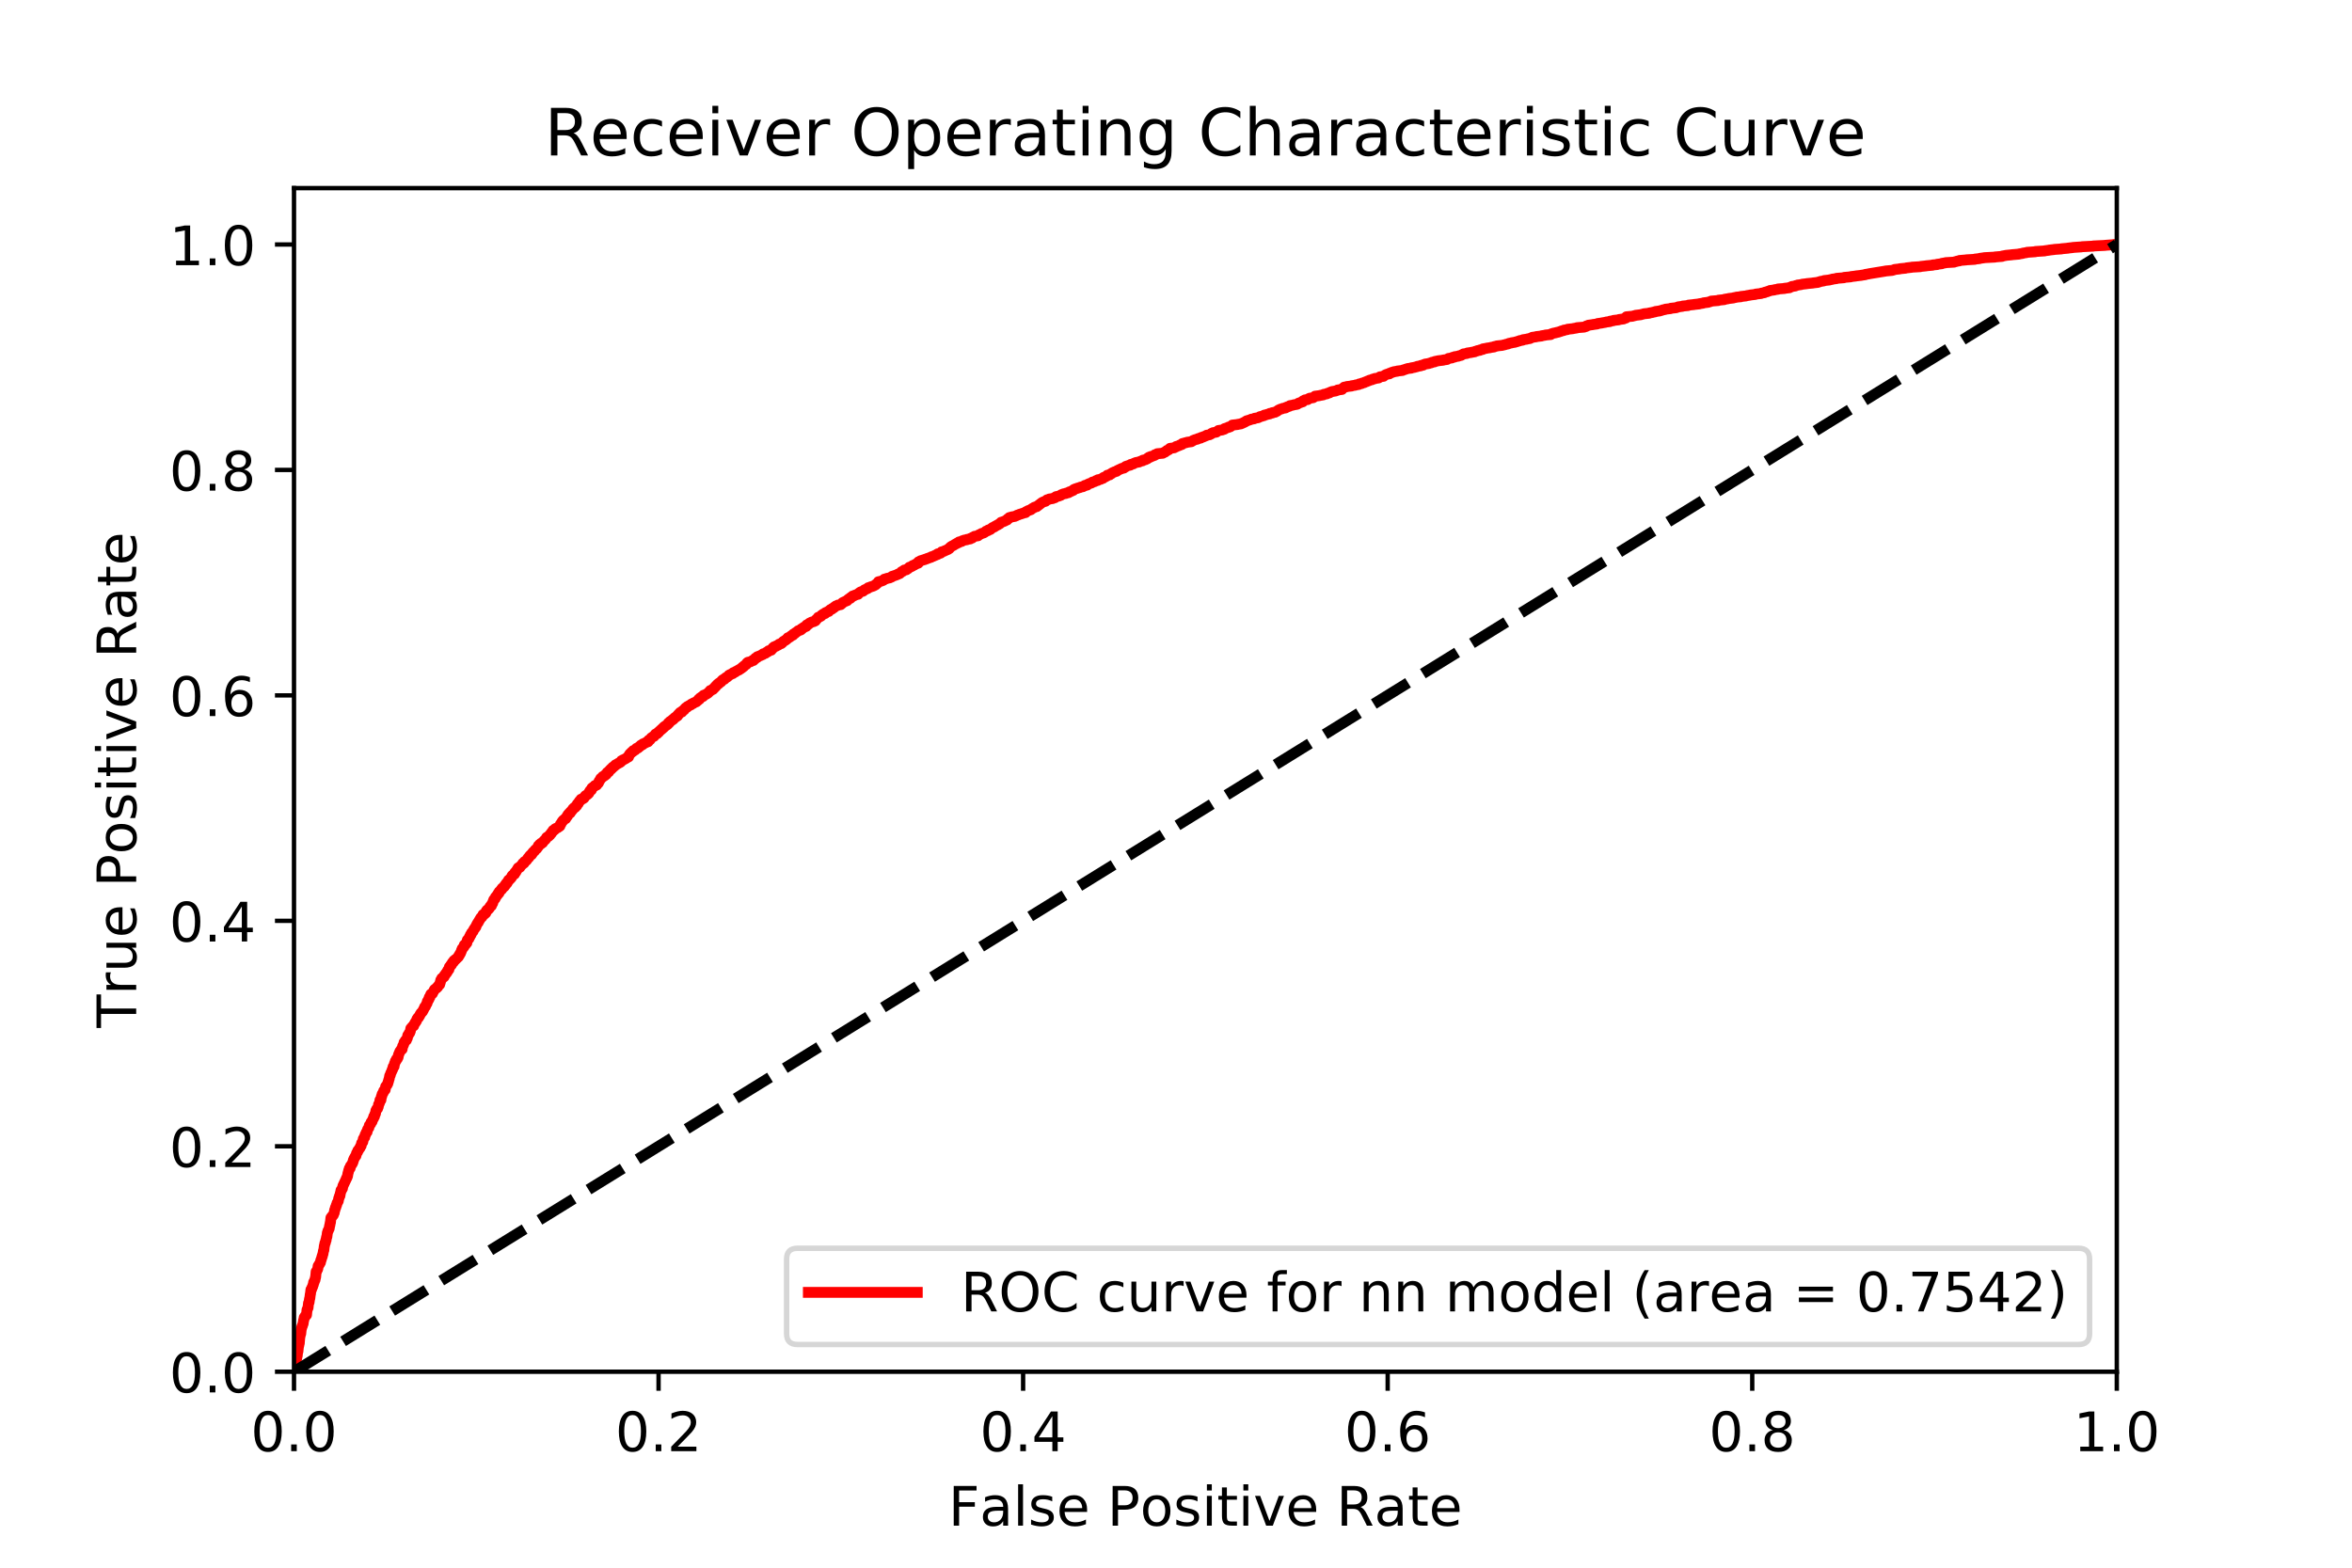 <?xml version="1.0" encoding="utf-8" standalone="no"?>
<!DOCTYPE svg PUBLIC "-//W3C//DTD SVG 1.1//EN"
  "http://www.w3.org/Graphics/SVG/1.1/DTD/svg11.dtd">
<!-- Created with matplotlib (http://matplotlib.org/) -->
<svg height="288pt" version="1.1" viewBox="0 0 432 288" width="432pt" xmlns="http://www.w3.org/2000/svg" xmlns:xlink="http://www.w3.org/1999/xlink">
 <defs>
  <style type="text/css">
*{stroke-linecap:butt;stroke-linejoin:round;}
  </style>
 </defs>
 <g id="figure_1">
  <g id="patch_1">
   <path d="M 0 288 
L 432 288 
L 432 0 
L 0 0 
z
" style="fill:#ffffff;"/>
  </g>
  <g id="axes_1">
   <g id="patch_2">
    <path d="M 54 252 
L 388.8 252 
L 388.8 34.56 
L 54 34.56 
z
" style="fill:#ffffff;"/>
   </g>
   <g id="matplotlib.axis_1">
    <g id="xtick_1">
     <g id="line2d_1">
      <defs>
       <path d="M 0 0 
L 0 3.5 
" id="ma4d89c9db4" style="stroke:#000000;stroke-width:0.8;"/>
      </defs>
      <g>
       <use style="stroke:#000000;stroke-width:0.8;" x="54" xlink:href="#ma4d89c9db4" y="252"/>
      </g>
     </g>
     <g id="text_1">
      <!-- 0.0 -->
      <defs>
       <path d="M 31.781 66.406 
Q 24.172 66.406 20.328 58.906 
Q 16.5 51.422 16.5 36.375 
Q 16.5 21.391 20.328 13.891 
Q 24.172 6.391 31.781 6.391 
Q 39.453 6.391 43.281 13.891 
Q 47.125 21.391 47.125 36.375 
Q 47.125 51.422 43.281 58.906 
Q 39.453 66.406 31.781 66.406 
z
M 31.781 74.219 
Q 44.047 74.219 50.516 64.516 
Q 56.984 54.828 56.984 36.375 
Q 56.984 17.969 50.516 8.266 
Q 44.047 -1.422 31.781 -1.422 
Q 19.531 -1.422 13.062 8.266 
Q 6.594 17.969 6.594 36.375 
Q 6.594 54.828 13.062 64.516 
Q 19.531 74.219 31.781 74.219 
z
" id="DejaVuSans-30"/>
       <path d="M 10.688 12.406 
L 21 12.406 
L 21 0 
L 10.688 0 
z
" id="DejaVuSans-2e"/>
      </defs>
      <g transform="translate(46.048 266.598)scale(0.1 -0.1)">
       <use xlink:href="#DejaVuSans-30"/>
       <use x="63.623" xlink:href="#DejaVuSans-2e"/>
       <use x="95.41" xlink:href="#DejaVuSans-30"/>
      </g>
     </g>
    </g>
    <g id="xtick_2">
     <g id="line2d_2">
      <g>
       <use style="stroke:#000000;stroke-width:0.8;" x="120.96" xlink:href="#ma4d89c9db4" y="252"/>
      </g>
     </g>
     <g id="text_2">
      <!-- 0.2 -->
      <defs>
       <path d="M 19.188 8.297 
L 53.609 8.297 
L 53.609 0 
L 7.328 0 
L 7.328 8.297 
Q 12.938 14.109 22.625 23.891 
Q 32.328 33.688 34.812 36.531 
Q 39.547 41.844 41.422 45.531 
Q 43.312 49.219 43.312 52.781 
Q 43.312 58.594 39.234 62.25 
Q 35.156 65.922 28.609 65.922 
Q 23.969 65.922 18.812 64.312 
Q 13.672 62.703 7.812 59.422 
L 7.812 69.391 
Q 13.766 71.781 18.938 73 
Q 24.125 74.219 28.422 74.219 
Q 39.75 74.219 46.484 68.547 
Q 53.219 62.891 53.219 53.422 
Q 53.219 48.922 51.531 44.891 
Q 49.859 40.875 45.406 35.406 
Q 44.188 33.984 37.641 27.219 
Q 31.109 20.453 19.188 8.297 
z
" id="DejaVuSans-32"/>
      </defs>
      <g transform="translate(113.008 266.598)scale(0.1 -0.1)">
       <use xlink:href="#DejaVuSans-30"/>
       <use x="63.623" xlink:href="#DejaVuSans-2e"/>
       <use x="95.41" xlink:href="#DejaVuSans-32"/>
      </g>
     </g>
    </g>
    <g id="xtick_3">
     <g id="line2d_3">
      <g>
       <use style="stroke:#000000;stroke-width:0.8;" x="187.92" xlink:href="#ma4d89c9db4" y="252"/>
      </g>
     </g>
     <g id="text_3">
      <!-- 0.4 -->
      <defs>
       <path d="M 37.797 64.312 
L 12.891 25.391 
L 37.797 25.391 
z
M 35.203 72.906 
L 47.609 72.906 
L 47.609 25.391 
L 58.016 25.391 
L 58.016 17.188 
L 47.609 17.188 
L 47.609 0 
L 37.797 0 
L 37.797 17.188 
L 4.891 17.188 
L 4.891 26.703 
z
" id="DejaVuSans-34"/>
      </defs>
      <g transform="translate(179.968 266.598)scale(0.1 -0.1)">
       <use xlink:href="#DejaVuSans-30"/>
       <use x="63.623" xlink:href="#DejaVuSans-2e"/>
       <use x="95.41" xlink:href="#DejaVuSans-34"/>
      </g>
     </g>
    </g>
    <g id="xtick_4">
     <g id="line2d_4">
      <g>
       <use style="stroke:#000000;stroke-width:0.8;" x="254.88" xlink:href="#ma4d89c9db4" y="252"/>
      </g>
     </g>
     <g id="text_4">
      <!-- 0.6 -->
      <defs>
       <path d="M 33.016 40.375 
Q 26.375 40.375 22.484 35.828 
Q 18.609 31.297 18.609 23.391 
Q 18.609 15.531 22.484 10.953 
Q 26.375 6.391 33.016 6.391 
Q 39.656 6.391 43.531 10.953 
Q 47.406 15.531 47.406 23.391 
Q 47.406 31.297 43.531 35.828 
Q 39.656 40.375 33.016 40.375 
z
M 52.594 71.297 
L 52.594 62.312 
Q 48.875 64.062 45.094 64.984 
Q 41.312 65.922 37.594 65.922 
Q 27.828 65.922 22.672 59.328 
Q 17.531 52.734 16.797 39.406 
Q 19.672 43.656 24.016 45.922 
Q 28.375 48.188 33.594 48.188 
Q 44.578 48.188 50.953 41.516 
Q 57.328 34.859 57.328 23.391 
Q 57.328 12.156 50.688 5.359 
Q 44.047 -1.422 33.016 -1.422 
Q 20.359 -1.422 13.672 8.266 
Q 6.984 17.969 6.984 36.375 
Q 6.984 53.656 15.188 63.938 
Q 23.391 74.219 37.203 74.219 
Q 40.922 74.219 44.703 73.484 
Q 48.484 72.75 52.594 71.297 
z
" id="DejaVuSans-36"/>
      </defs>
      <g transform="translate(246.928 266.598)scale(0.1 -0.1)">
       <use xlink:href="#DejaVuSans-30"/>
       <use x="63.623" xlink:href="#DejaVuSans-2e"/>
       <use x="95.41" xlink:href="#DejaVuSans-36"/>
      </g>
     </g>
    </g>
    <g id="xtick_5">
     <g id="line2d_5">
      <g>
       <use style="stroke:#000000;stroke-width:0.8;" x="321.84" xlink:href="#ma4d89c9db4" y="252"/>
      </g>
     </g>
     <g id="text_5">
      <!-- 0.8 -->
      <defs>
       <path d="M 31.781 34.625 
Q 24.75 34.625 20.719 30.859 
Q 16.703 27.094 16.703 20.516 
Q 16.703 13.922 20.719 10.156 
Q 24.75 6.391 31.781 6.391 
Q 38.812 6.391 42.859 10.172 
Q 46.922 13.969 46.922 20.516 
Q 46.922 27.094 42.891 30.859 
Q 38.875 34.625 31.781 34.625 
z
M 21.922 38.812 
Q 15.578 40.375 12.031 44.719 
Q 8.5 49.078 8.5 55.328 
Q 8.5 64.062 14.719 69.141 
Q 20.953 74.219 31.781 74.219 
Q 42.672 74.219 48.875 69.141 
Q 55.078 64.062 55.078 55.328 
Q 55.078 49.078 51.531 44.719 
Q 48 40.375 41.703 38.812 
Q 48.828 37.156 52.797 32.312 
Q 56.781 27.484 56.781 20.516 
Q 56.781 9.906 50.312 4.234 
Q 43.844 -1.422 31.781 -1.422 
Q 19.734 -1.422 13.25 4.234 
Q 6.781 9.906 6.781 20.516 
Q 6.781 27.484 10.781 32.312 
Q 14.797 37.156 21.922 38.812 
z
M 18.312 54.391 
Q 18.312 48.734 21.844 45.562 
Q 25.391 42.391 31.781 42.391 
Q 38.141 42.391 41.719 45.562 
Q 45.312 48.734 45.312 54.391 
Q 45.312 60.062 41.719 63.234 
Q 38.141 66.406 31.781 66.406 
Q 25.391 66.406 21.844 63.234 
Q 18.312 60.062 18.312 54.391 
z
" id="DejaVuSans-38"/>
      </defs>
      <g transform="translate(313.888 266.598)scale(0.1 -0.1)">
       <use xlink:href="#DejaVuSans-30"/>
       <use x="63.623" xlink:href="#DejaVuSans-2e"/>
       <use x="95.41" xlink:href="#DejaVuSans-38"/>
      </g>
     </g>
    </g>
    <g id="xtick_6">
     <g id="line2d_6">
      <g>
       <use style="stroke:#000000;stroke-width:0.8;" x="388.8" xlink:href="#ma4d89c9db4" y="252"/>
      </g>
     </g>
     <g id="text_6">
      <!-- 1.0 -->
      <defs>
       <path d="M 12.406 8.297 
L 28.516 8.297 
L 28.516 63.922 
L 10.984 60.406 
L 10.984 69.391 
L 28.422 72.906 
L 38.281 72.906 
L 38.281 8.297 
L 54.391 8.297 
L 54.391 0 
L 12.406 0 
z
" id="DejaVuSans-31"/>
      </defs>
      <g transform="translate(380.848 266.598)scale(0.1 -0.1)">
       <use xlink:href="#DejaVuSans-31"/>
       <use x="63.623" xlink:href="#DejaVuSans-2e"/>
       <use x="95.41" xlink:href="#DejaVuSans-30"/>
      </g>
     </g>
    </g>
    <g id="text_7">
     <!-- False Positive Rate -->
     <defs>
      <path d="M 9.812 72.906 
L 51.703 72.906 
L 51.703 64.594 
L 19.672 64.594 
L 19.672 43.109 
L 48.578 43.109 
L 48.578 34.812 
L 19.672 34.812 
L 19.672 0 
L 9.812 0 
z
" id="DejaVuSans-46"/>
      <path d="M 34.281 27.484 
Q 23.391 27.484 19.188 25 
Q 14.984 22.516 14.984 16.5 
Q 14.984 11.719 18.141 8.906 
Q 21.297 6.109 26.703 6.109 
Q 34.188 6.109 38.703 11.406 
Q 43.219 16.703 43.219 25.484 
L 43.219 27.484 
z
M 52.203 31.203 
L 52.203 0 
L 43.219 0 
L 43.219 8.297 
Q 40.141 3.328 35.547 0.953 
Q 30.953 -1.422 24.312 -1.422 
Q 15.922 -1.422 10.953 3.297 
Q 6 8.016 6 15.922 
Q 6 25.141 12.172 29.828 
Q 18.359 34.516 30.609 34.516 
L 43.219 34.516 
L 43.219 35.406 
Q 43.219 41.609 39.141 45 
Q 35.062 48.391 27.688 48.391 
Q 23 48.391 18.547 47.266 
Q 14.109 46.141 10.016 43.891 
L 10.016 52.203 
Q 14.938 54.109 19.578 55.047 
Q 24.219 56 28.609 56 
Q 40.484 56 46.344 49.844 
Q 52.203 43.703 52.203 31.203 
z
" id="DejaVuSans-61"/>
      <path d="M 9.422 75.984 
L 18.406 75.984 
L 18.406 0 
L 9.422 0 
z
" id="DejaVuSans-6c"/>
      <path d="M 44.281 53.078 
L 44.281 44.578 
Q 40.484 46.531 36.375 47.5 
Q 32.281 48.484 27.875 48.484 
Q 21.188 48.484 17.844 46.438 
Q 14.5 44.391 14.5 40.281 
Q 14.5 37.156 16.891 35.375 
Q 19.281 33.594 26.516 31.984 
L 29.594 31.297 
Q 39.156 29.25 43.188 25.516 
Q 47.219 21.781 47.219 15.094 
Q 47.219 7.469 41.188 3.016 
Q 35.156 -1.422 24.609 -1.422 
Q 20.219 -1.422 15.453 -0.562 
Q 10.688 0.297 5.422 2 
L 5.422 11.281 
Q 10.406 8.688 15.234 7.391 
Q 20.062 6.109 24.812 6.109 
Q 31.156 6.109 34.562 8.281 
Q 37.984 10.453 37.984 14.406 
Q 37.984 18.062 35.516 20.016 
Q 33.062 21.969 24.703 23.781 
L 21.578 24.516 
Q 13.234 26.266 9.516 29.906 
Q 5.812 33.547 5.812 39.891 
Q 5.812 47.609 11.281 51.797 
Q 16.75 56 26.812 56 
Q 31.781 56 36.172 55.266 
Q 40.578 54.547 44.281 53.078 
z
" id="DejaVuSans-73"/>
      <path d="M 56.203 29.594 
L 56.203 25.203 
L 14.891 25.203 
Q 15.484 15.922 20.484 11.062 
Q 25.484 6.203 34.422 6.203 
Q 39.594 6.203 44.453 7.469 
Q 49.312 8.734 54.109 11.281 
L 54.109 2.781 
Q 49.266 0.734 44.188 -0.344 
Q 39.109 -1.422 33.891 -1.422 
Q 20.797 -1.422 13.156 6.188 
Q 5.516 13.812 5.516 26.812 
Q 5.516 40.234 12.766 48.109 
Q 20.016 56 32.328 56 
Q 43.359 56 49.781 48.891 
Q 56.203 41.797 56.203 29.594 
z
M 47.219 32.234 
Q 47.125 39.594 43.094 43.984 
Q 39.062 48.391 32.422 48.391 
Q 24.906 48.391 20.391 44.141 
Q 15.875 39.891 15.188 32.172 
z
" id="DejaVuSans-65"/>
      <path id="DejaVuSans-20"/>
      <path d="M 19.672 64.797 
L 19.672 37.406 
L 32.078 37.406 
Q 38.969 37.406 42.719 40.969 
Q 46.484 44.531 46.484 51.125 
Q 46.484 57.672 42.719 61.234 
Q 38.969 64.797 32.078 64.797 
z
M 9.812 72.906 
L 32.078 72.906 
Q 44.344 72.906 50.609 67.359 
Q 56.891 61.812 56.891 51.125 
Q 56.891 40.328 50.609 34.812 
Q 44.344 29.297 32.078 29.297 
L 19.672 29.297 
L 19.672 0 
L 9.812 0 
z
" id="DejaVuSans-50"/>
      <path d="M 30.609 48.391 
Q 23.391 48.391 19.188 42.75 
Q 14.984 37.109 14.984 27.297 
Q 14.984 17.484 19.156 11.844 
Q 23.344 6.203 30.609 6.203 
Q 37.797 6.203 41.984 11.859 
Q 46.188 17.531 46.188 27.297 
Q 46.188 37.016 41.984 42.703 
Q 37.797 48.391 30.609 48.391 
z
M 30.609 56 
Q 42.328 56 49.016 48.375 
Q 55.719 40.766 55.719 27.297 
Q 55.719 13.875 49.016 6.219 
Q 42.328 -1.422 30.609 -1.422 
Q 18.844 -1.422 12.172 6.219 
Q 5.516 13.875 5.516 27.297 
Q 5.516 40.766 12.172 48.375 
Q 18.844 56 30.609 56 
z
" id="DejaVuSans-6f"/>
      <path d="M 9.422 54.688 
L 18.406 54.688 
L 18.406 0 
L 9.422 0 
z
M 9.422 75.984 
L 18.406 75.984 
L 18.406 64.594 
L 9.422 64.594 
z
" id="DejaVuSans-69"/>
      <path d="M 18.312 70.219 
L 18.312 54.688 
L 36.812 54.688 
L 36.812 47.703 
L 18.312 47.703 
L 18.312 18.016 
Q 18.312 11.328 20.141 9.422 
Q 21.969 7.516 27.594 7.516 
L 36.812 7.516 
L 36.812 0 
L 27.594 0 
Q 17.188 0 13.234 3.875 
Q 9.281 7.766 9.281 18.016 
L 9.281 47.703 
L 2.688 47.703 
L 2.688 54.688 
L 9.281 54.688 
L 9.281 70.219 
z
" id="DejaVuSans-74"/>
      <path d="M 2.984 54.688 
L 12.5 54.688 
L 29.594 8.797 
L 46.688 54.688 
L 56.203 54.688 
L 35.688 0 
L 23.484 0 
z
" id="DejaVuSans-76"/>
      <path d="M 44.391 34.188 
Q 47.562 33.109 50.562 29.594 
Q 53.562 26.078 56.594 19.922 
L 66.609 0 
L 56 0 
L 46.688 18.703 
Q 43.062 26.031 39.672 28.422 
Q 36.281 30.812 30.422 30.812 
L 19.672 30.812 
L 19.672 0 
L 9.812 0 
L 9.812 72.906 
L 32.078 72.906 
Q 44.578 72.906 50.734 67.672 
Q 56.891 62.453 56.891 51.906 
Q 56.891 45.016 53.688 40.469 
Q 50.484 35.938 44.391 34.188 
z
M 19.672 64.797 
L 19.672 38.922 
L 32.078 38.922 
Q 39.203 38.922 42.844 42.219 
Q 46.484 45.516 46.484 51.906 
Q 46.484 58.297 42.844 61.547 
Q 39.203 64.797 32.078 64.797 
z
" id="DejaVuSans-52"/>
     </defs>
     <g transform="translate(174.195 280.277)scale(0.1 -0.1)">
      <use xlink:href="#DejaVuSans-46"/>
      <use x="57.379" xlink:href="#DejaVuSans-61"/>
      <use x="118.658" xlink:href="#DejaVuSans-6c"/>
      <use x="146.441" xlink:href="#DejaVuSans-73"/>
      <use x="198.541" xlink:href="#DejaVuSans-65"/>
      <use x="260.064" xlink:href="#DejaVuSans-20"/>
      <use x="291.852" xlink:href="#DejaVuSans-50"/>
      <use x="352.107" xlink:href="#DejaVuSans-6f"/>
      <use x="413.289" xlink:href="#DejaVuSans-73"/>
      <use x="465.389" xlink:href="#DejaVuSans-69"/>
      <use x="493.172" xlink:href="#DejaVuSans-74"/>
      <use x="532.381" xlink:href="#DejaVuSans-69"/>
      <use x="560.164" xlink:href="#DejaVuSans-76"/>
      <use x="619.344" xlink:href="#DejaVuSans-65"/>
      <use x="680.867" xlink:href="#DejaVuSans-20"/>
      <use x="712.654" xlink:href="#DejaVuSans-52"/>
      <use x="782.105" xlink:href="#DejaVuSans-61"/>
      <use x="843.385" xlink:href="#DejaVuSans-74"/>
      <use x="882.594" xlink:href="#DejaVuSans-65"/>
     </g>
    </g>
   </g>
   <g id="matplotlib.axis_2">
    <g id="ytick_1">
     <g id="line2d_7">
      <defs>
       <path d="M 0 0 
L -3.5 0 
" id="mfda0d7841b" style="stroke:#000000;stroke-width:0.8;"/>
      </defs>
      <g>
       <use style="stroke:#000000;stroke-width:0.8;" x="54" xlink:href="#mfda0d7841b" y="252"/>
      </g>
     </g>
     <g id="text_8">
      <!-- 0.0 -->
      <g transform="translate(31.097 255.799)scale(0.1 -0.1)">
       <use xlink:href="#DejaVuSans-30"/>
       <use x="63.623" xlink:href="#DejaVuSans-2e"/>
       <use x="95.41" xlink:href="#DejaVuSans-30"/>
      </g>
     </g>
    </g>
    <g id="ytick_2">
     <g id="line2d_8">
      <g>
       <use style="stroke:#000000;stroke-width:0.8;" x="54" xlink:href="#mfda0d7841b" y="210.583"/>
      </g>
     </g>
     <g id="text_9">
      <!-- 0.2 -->
      <g transform="translate(31.097 214.382)scale(0.1 -0.1)">
       <use xlink:href="#DejaVuSans-30"/>
       <use x="63.623" xlink:href="#DejaVuSans-2e"/>
       <use x="95.41" xlink:href="#DejaVuSans-32"/>
      </g>
     </g>
    </g>
    <g id="ytick_3">
     <g id="line2d_9">
      <g>
       <use style="stroke:#000000;stroke-width:0.8;" x="54" xlink:href="#mfda0d7841b" y="169.166"/>
      </g>
     </g>
     <g id="text_10">
      <!-- 0.4 -->
      <g transform="translate(31.097 172.965)scale(0.1 -0.1)">
       <use xlink:href="#DejaVuSans-30"/>
       <use x="63.623" xlink:href="#DejaVuSans-2e"/>
       <use x="95.41" xlink:href="#DejaVuSans-34"/>
      </g>
     </g>
    </g>
    <g id="ytick_4">
     <g id="line2d_10">
      <g>
       <use style="stroke:#000000;stroke-width:0.8;" x="54" xlink:href="#mfda0d7841b" y="127.749"/>
      </g>
     </g>
     <g id="text_11">
      <!-- 0.6 -->
      <g transform="translate(31.097 131.548)scale(0.1 -0.1)">
       <use xlink:href="#DejaVuSans-30"/>
       <use x="63.623" xlink:href="#DejaVuSans-2e"/>
       <use x="95.41" xlink:href="#DejaVuSans-36"/>
      </g>
     </g>
    </g>
    <g id="ytick_5">
     <g id="line2d_11">
      <g>
       <use style="stroke:#000000;stroke-width:0.8;" x="54" xlink:href="#mfda0d7841b" y="86.331"/>
      </g>
     </g>
     <g id="text_12">
      <!-- 0.8 -->
      <g transform="translate(31.097 90.131)scale(0.1 -0.1)">
       <use xlink:href="#DejaVuSans-30"/>
       <use x="63.623" xlink:href="#DejaVuSans-2e"/>
       <use x="95.41" xlink:href="#DejaVuSans-38"/>
      </g>
     </g>
    </g>
    <g id="ytick_6">
     <g id="line2d_12">
      <g>
       <use style="stroke:#000000;stroke-width:0.8;" x="54" xlink:href="#mfda0d7841b" y="44.914"/>
      </g>
     </g>
     <g id="text_13">
      <!-- 1.0 -->
      <g transform="translate(31.097 48.714)scale(0.1 -0.1)">
       <use xlink:href="#DejaVuSans-31"/>
       <use x="63.623" xlink:href="#DejaVuSans-2e"/>
       <use x="95.41" xlink:href="#DejaVuSans-30"/>
      </g>
     </g>
    </g>
    <g id="text_14">
     <!-- True Positive Rate -->
     <defs>
      <path d="M -0.297 72.906 
L 61.375 72.906 
L 61.375 64.594 
L 35.5 64.594 
L 35.5 0 
L 25.594 0 
L 25.594 64.594 
L -0.297 64.594 
z
" id="DejaVuSans-54"/>
      <path d="M 41.109 46.297 
Q 39.594 47.172 37.812 47.578 
Q 36.031 48 33.891 48 
Q 26.266 48 22.188 43.047 
Q 18.109 38.094 18.109 28.812 
L 18.109 0 
L 9.078 0 
L 9.078 54.688 
L 18.109 54.688 
L 18.109 46.188 
Q 20.953 51.172 25.484 53.578 
Q 30.031 56 36.531 56 
Q 37.453 56 38.578 55.875 
Q 39.703 55.766 41.062 55.516 
z
" id="DejaVuSans-72"/>
      <path d="M 8.5 21.578 
L 8.5 54.688 
L 17.484 54.688 
L 17.484 21.922 
Q 17.484 14.156 20.5 10.266 
Q 23.531 6.391 29.594 6.391 
Q 36.859 6.391 41.078 11.031 
Q 45.312 15.672 45.312 23.688 
L 45.312 54.688 
L 54.297 54.688 
L 54.297 0 
L 45.312 0 
L 45.312 8.406 
Q 42.047 3.422 37.719 1 
Q 33.406 -1.422 27.688 -1.422 
Q 18.266 -1.422 13.375 4.438 
Q 8.5 10.297 8.5 21.578 
z
M 31.109 56 
z
" id="DejaVuSans-75"/>
     </defs>
     <g transform="translate(25.017 188.826)rotate(-90)scale(0.1 -0.1)">
      <use xlink:href="#DejaVuSans-54"/>
      <use x="60.865" xlink:href="#DejaVuSans-72"/>
      <use x="101.979" xlink:href="#DejaVuSans-75"/>
      <use x="165.357" xlink:href="#DejaVuSans-65"/>
      <use x="226.881" xlink:href="#DejaVuSans-20"/>
      <use x="258.668" xlink:href="#DejaVuSans-50"/>
      <use x="318.924" xlink:href="#DejaVuSans-6f"/>
      <use x="380.105" xlink:href="#DejaVuSans-73"/>
      <use x="432.205" xlink:href="#DejaVuSans-69"/>
      <use x="459.988" xlink:href="#DejaVuSans-74"/>
      <use x="499.197" xlink:href="#DejaVuSans-69"/>
      <use x="526.98" xlink:href="#DejaVuSans-76"/>
      <use x="586.16" xlink:href="#DejaVuSans-65"/>
      <use x="647.684" xlink:href="#DejaVuSans-20"/>
      <use x="679.471" xlink:href="#DejaVuSans-52"/>
      <use x="748.922" xlink:href="#DejaVuSans-61"/>
      <use x="810.201" xlink:href="#DejaVuSans-74"/>
      <use x="849.41" xlink:href="#DejaVuSans-65"/>
     </g>
    </g>
   </g>
   <g id="line2d_13">
    <path clip-path="url(#pee5d393f18)" d="M 54 251.985 
L 54 251.894 
L 54 251.894 
L 54 251.894 
L 54.046 251.894 
L 54.139 250.908 
L 54.186 250.802 
L 54.255 250.408 
L 54.348 250.347 
L 54.441 249.695 
L 54.464 249.695 
L 54.557 249.119 
L 54.581 249.119 
L 54.674 248.3 
L 54.72 248.285 
L 54.813 247.375 
L 54.859 247.269 
L 54.952 246.753 
L 54.975 246.753 
L 54.975 246.663 
L 55.068 245.571 
L 55.092 245.571 
L 55.184 245.04 
L 55.231 245.04 
L 55.324 244.176 
L 55.37 244.085 
L 55.463 243.69 
L 55.533 243.6 
L 55.626 243.251 
L 55.672 243.19 
L 55.765 242.538 
L 55.811 242.462 
L 55.881 242.038 
L 55.951 242.023 
L 56.044 241.78 
L 56.16 241.734 
L 56.23 241.568 
L 56.299 241.568 
L 56.392 240.612 
L 56.439 240.612 
L 56.531 240.279 
L 56.578 240.264 
L 56.671 239.369 
L 56.764 239.263 
L 56.857 238.58 
L 56.903 238.52 
L 56.996 237.731 
L 57.019 237.731 
L 57.112 236.928 
L 57.228 236.867 
L 57.321 236.503 
L 57.414 236.397 
L 57.507 236.033 
L 57.553 235.988 
L 57.6 235.593 
L 57.693 235.548 
L 57.786 235.199 
L 57.855 235.138 
L 57.948 234.638 
L 57.971 234.638 
L 58.064 233.622 
L 58.157 233.561 
L 58.157 233.516 
L 58.366 233.106 
L 58.436 232.576 
L 58.529 232.5 
L 58.622 232.272 
L 58.691 232.227 
L 58.784 232 
L 58.854 231.939 
L 58.924 231.514 
L 58.97 231.514 
L 59.063 231.135 
L 59.086 231.135 
L 59.156 230.802 
L 59.202 230.802 
L 59.202 230.696 
L 59.295 230.377 
L 59.318 230.377 
L 59.411 229.786 
L 59.481 229.68 
L 59.574 228.861 
L 59.597 228.861 
L 59.69 228.345 
L 59.76 228.315 
L 59.852 227.83 
L 59.899 227.83 
L 59.899 227.739 
L 59.992 227.238 
L 60.038 227.208 
L 60.131 226.45 
L 60.154 226.45 
L 60.247 226.101 
L 60.317 226.025 
L 60.41 225.767 
L 60.456 225.722 
L 60.549 225.146 
L 60.572 225.146 
L 60.665 224.585 
L 60.689 224.585 
L 60.781 223.72 
L 60.874 223.66 
L 60.944 223.493 
L 61.037 223.447 
L 61.13 223.296 
L 61.223 223.205 
L 61.316 222.917 
L 61.385 222.811 
L 61.478 222.265 
L 61.525 222.25 
L 61.618 221.825 
L 61.687 221.779 
L 61.78 221.4 
L 61.827 221.37 
L 61.919 220.991 
L 62.012 220.885 
L 62.105 220.657 
L 62.128 220.657 
L 62.221 220.127 
L 62.268 220.096 
L 62.361 219.702 
L 62.43 219.702 
L 62.523 219.141 
L 62.57 219.05 
L 62.639 218.656 
L 62.756 218.58 
L 62.825 218.368 
L 62.895 218.337 
L 62.895 218.277 
L 62.988 217.867 
L 63.545 216.7 
L 63.638 216.442 
L 63.708 216.381 
L 63.801 216.078 
L 63.824 216.078 
L 63.917 215.517 
L 63.963 215.411 
L 64.056 215.001 
L 64.079 215.001 
L 64.172 214.638 
L 64.312 214.607 
L 64.381 214.213 
L 64.404 214.213 
L 64.521 214.061 
L 64.613 213.879 
L 64.706 213.773 
L 64.799 213.515 
L 64.822 213.515 
L 64.915 213.106 
L 64.962 213.076 
L 65.031 212.833 
L 65.101 212.757 
L 65.194 212.545 
L 65.264 212.439 
L 65.357 212.333 
L 65.38 212.333 
L 65.473 211.923 
L 65.519 211.817 
L 65.612 211.666 
L 65.682 211.62 
L 65.728 211.377 
L 65.775 211.377 
L 65.914 211.18 
L 66.007 210.983 
L 66.123 210.877 
L 66.216 210.589 
L 66.332 210.498 
L 66.425 209.998 
L 66.518 209.922 
L 66.611 209.785 
L 66.634 209.785 
L 66.727 209.239 
L 66.82 209.179 
L 66.866 208.982 
L 66.982 208.921 
L 67.075 208.466 
L 67.168 208.39 
L 67.261 208.057 
L 67.424 207.951 
L 67.516 207.496 
L 67.586 207.389 
L 67.679 207.238 
L 67.749 207.177 
L 67.842 206.737 
L 67.911 206.707 
L 68.004 206.555 
L 68.097 206.449 
L 68.167 206.161 
L 68.329 206.055 
L 68.422 205.737 
L 68.445 205.737 
L 68.515 205.54 
L 68.608 205.449 
L 68.654 205.13 
L 68.771 205.115 
L 68.863 204.675 
L 68.956 204.599 
L 69.049 204.023 
L 69.119 203.932 
L 69.189 203.75 
L 69.351 203.659 
L 69.444 203.356 
L 69.467 203.356 
L 69.537 202.901 
L 69.583 202.901 
L 69.676 202.674 
L 69.723 202.583 
L 69.792 202.097 
L 69.955 202.097 
L 70.048 201.461 
L 70.118 201.385 
L 70.187 201.021 
L 70.234 201.021 
L 70.327 200.778 
L 70.396 200.733 
L 70.489 200.399 
L 70.582 200.293 
L 70.629 200.232 
L 70.745 200.202 
L 70.838 199.611 
L 70.907 199.55 
L 71 199.414 
L 71.093 199.323 
L 71.186 199.065 
L 71.232 199.05 
L 71.325 198.655 
L 71.348 198.655 
L 71.441 198.246 
L 71.488 198.17 
L 71.581 197.624 
L 71.674 197.548 
L 71.767 197.169 
L 71.813 197.078 
L 71.906 196.896 
L 71.952 196.79 
L 72.045 196.487 
L 72.115 196.457 
L 72.208 195.987 
L 72.37 195.941 
L 72.463 195.38 
L 72.533 195.289 
L 72.626 194.94 
L 72.765 194.834 
L 72.812 194.592 
L 72.974 194.516 
L 73.044 194.243 
L 73.114 194.243 
L 73.206 193.742 
L 73.253 193.697 
L 73.346 193.394 
L 73.369 193.394 
L 73.462 193.136 
L 73.578 193.045 
L 73.671 192.833 
L 73.857 192.757 
L 73.95 192.211 
L 74.042 192.105 
L 74.135 191.832 
L 74.159 191.832 
L 74.228 191.498 
L 74.344 191.392 
L 74.437 191.18 
L 74.646 191.089 
L 74.739 190.755 
L 74.809 190.725 
L 74.902 190.209 
L 75.018 190.134 
L 75.111 189.861 
L 75.25 189.754 
L 75.343 189.451 
L 75.366 189.451 
L 75.459 188.936 
L 75.575 188.845 
L 75.668 188.678 
L 75.784 188.572 
L 75.854 188.511 
L 75.97 188.466 
L 76.063 188.193 
L 76.156 188.087 
L 76.249 187.859 
L 76.342 187.798 
L 76.411 187.601 
L 76.504 187.541 
L 76.597 187.192 
L 76.69 187.086 
L 76.76 186.949 
L 76.876 186.934 
L 76.876 186.843 
L 77.062 186.631 
L 77.155 186.373 
L 77.247 186.282 
L 77.317 186.115 
L 77.456 186.009 
L 77.549 185.873 
L 77.619 185.812 
L 77.665 185.676 
L 77.758 185.569 
L 77.851 185.327 
L 77.921 185.221 
L 77.991 185.008 
L 78.13 184.917 
L 78.223 184.69 
L 78.269 184.599 
L 78.362 184.402 
L 78.432 184.326 
L 78.502 183.962 
L 78.618 183.856 
L 78.711 183.583 
L 78.78 183.568 
L 78.85 183.219 
L 78.966 183.189 
L 79.059 182.81 
L 79.105 182.734 
L 79.152 182.628 
L 79.43 182.522 
L 79.523 182.309 
L 79.57 182.233 
L 79.663 182.082 
L 79.709 181.976 
L 79.802 181.794 
L 79.918 181.703 
L 79.988 181.627 
L 80.197 181.521 
L 80.29 181.354 
L 80.406 181.309 
L 80.499 181.111 
L 80.592 181.005 
L 80.685 180.884 
L 80.754 180.869 
L 80.847 180.49 
L 80.87 180.49 
L 80.963 180.05 
L 81.056 179.974 
L 81.149 179.716 
L 81.335 179.625 
L 81.428 179.55 
L 81.567 179.443 
L 81.637 179.17 
L 81.776 179.08 
L 81.869 178.852 
L 82.032 178.746 
L 82.101 178.518 
L 82.194 178.488 
L 82.264 178.23 
L 82.287 178.23 
L 82.45 178.109 
L 82.543 177.639 
L 82.682 177.548 
L 82.775 177.321 
L 82.937 177.23 
L 83.03 176.941 
L 83.146 176.881 
L 83.17 176.744 
L 83.286 176.744 
L 83.379 176.471 
L 83.564 176.411 
L 83.657 176.244 
L 83.773 176.198 
L 83.866 176.077 
L 83.982 176.001 
L 84.075 175.88 
L 84.191 175.789 
L 84.261 175.577 
L 84.377 175.486 
L 84.47 175.228 
L 84.563 175.152 
L 84.656 174.91 
L 84.702 174.834 
L 84.795 174.515 
L 84.819 174.515 
L 84.911 174.258 
L 85.028 174.167 
L 85.12 174.045 
L 85.213 173.939 
L 85.283 173.606 
L 85.515 173.515 
L 85.608 173.257 
L 85.747 173.226 
L 85.84 172.696 
L 85.933 172.62 
L 86.026 172.499 
L 86.119 172.453 
L 86.212 172.135 
L 86.305 172.089 
L 86.398 171.756 
L 86.514 171.71 
L 86.607 171.392 
L 86.723 171.301 
L 86.769 171.195 
L 86.885 171.104 
L 86.978 170.876 
L 87.025 170.785 
L 87.094 170.649 
L 87.211 170.558 
L 87.28 170.376 
L 87.396 170.3 
L 87.489 170.027 
L 87.536 169.921 
L 87.629 169.739 
L 87.675 169.678 
L 87.768 169.496 
L 87.838 169.466 
L 87.838 169.42 
L 88.325 168.586 
L 88.488 168.495 
L 88.581 168.374 
L 88.627 168.268 
L 88.72 168.025 
L 89.022 167.919 
L 89.115 167.768 
L 89.231 167.722 
L 89.301 167.389 
L 89.394 167.282 
L 89.463 167.176 
L 89.696 167.07 
L 89.765 166.919 
L 89.881 166.858 
L 89.951 166.646 
L 90.021 166.539 
L 90.114 166.418 
L 90.253 166.403 
L 90.323 166.115 
L 90.392 166.1 
L 90.462 165.887 
L 90.508 165.887 
L 90.601 165.523 
L 90.648 165.448 
L 90.694 165.296 
L 90.81 165.235 
L 90.88 165.084 
L 90.95 165.069 
L 91.019 164.796 
L 91.135 164.72 
L 91.228 164.553 
L 91.252 164.553 
L 91.345 164.371 
L 91.414 164.341 
L 91.507 164.113 
L 91.646 164.068 
L 91.693 163.825 
L 91.809 163.734 
L 91.902 163.628 
L 91.995 163.522 
L 92.064 163.401 
L 92.157 163.385 
L 92.25 163.158 
L 92.413 163.052 
L 92.506 162.961 
L 92.645 162.855 
L 92.715 162.658 
L 92.877 162.551 
L 92.97 162.309 
L 93.133 162.233 
L 93.226 161.99 
L 93.319 161.915 
L 93.411 161.687 
L 93.574 161.611 
L 93.667 161.46 
L 93.783 161.399 
L 93.806 161.308 
L 93.946 161.202 
L 94.039 160.914 
L 94.108 160.838 
L 94.201 160.747 
L 94.364 160.656 
L 94.457 160.611 
L 94.503 160.58 
L 94.573 160.292 
L 94.758 160.186 
L 94.851 159.943 
L 95.014 159.761 
L 95.107 159.549 
L 95.176 159.443 
L 95.2 159.413 
L 95.502 159.322 
L 95.595 159.14 
L 95.711 159.034 
L 95.804 158.912 
L 95.943 158.806 
L 96.036 158.594 
L 96.245 158.564 
L 96.338 158.291 
L 96.547 158.184 
L 96.64 158.109 
L 96.733 158.018 
L 96.825 157.881 
L 96.895 157.775 
L 96.988 157.623 
L 97.151 157.517 
L 97.243 157.305 
L 97.336 157.244 
L 97.429 157.093 
L 97.638 157.002 
L 97.708 156.82 
L 97.778 156.805 
L 97.871 156.592 
L 97.987 156.486 
L 98.033 156.441 
L 98.172 156.35 
L 98.265 156.168 
L 98.358 156.092 
L 98.451 156.001 
L 98.59 155.91 
L 98.683 155.728 
L 98.799 155.622 
L 98.892 155.364 
L 99.055 155.288 
L 99.125 155.121 
L 99.334 155.061 
L 99.38 154.909 
L 99.659 154.818 
L 99.752 154.651 
L 99.845 154.545 
L 99.937 154.439 
L 100.193 154.212 
L 100.286 154.06 
L 100.332 153.984 
L 100.402 153.848 
L 100.588 153.742 
L 100.681 153.696 
L 100.82 153.59 
L 100.89 153.469 
L 101.029 153.393 
L 101.122 153.196 
L 101.261 153.105 
L 101.354 152.877 
L 101.517 152.771 
L 101.586 152.559 
L 101.842 152.468 
L 101.935 152.286 
L 102.121 152.18 
L 102.19 152.149 
L 102.399 152.074 
L 102.469 151.998 
L 102.655 151.892 
L 102.748 151.831 
L 102.84 151.755 
L 102.933 151.422 
L 103.05 151.331 
L 103.142 151.103 
L 103.212 151.027 
L 103.282 150.891 
L 103.398 150.815 
L 103.398 150.785 
L 103.444 150.694 
L 103.607 150.588 
L 103.677 150.497 
L 103.909 150.39 
L 104.002 150.224 
L 104.048 150.148 
L 104.118 149.981 
L 104.234 149.92 
L 104.304 149.678 
L 104.42 149.587 
L 104.513 149.435 
L 104.722 149.359 
L 104.791 149.132 
L 104.954 149.026 
L 105.047 148.859 
L 105.163 148.768 
L 105.256 148.571 
L 105.418 148.48 
L 105.465 148.374 
L 105.651 148.313 
L 105.744 148.131 
L 105.929 148.025 
L 106.022 147.722 
L 106.208 147.616 
L 106.301 147.373 
L 106.371 147.282 
L 106.463 147.146 
L 106.626 147.055 
L 106.719 146.827 
L 107.114 146.721 
L 107.137 146.66 
L 107.276 146.6 
L 107.369 146.372 
L 107.462 146.281 
L 107.555 146.16 
L 107.764 146.069 
L 107.857 145.963 
L 108.019 145.857 
L 108.112 145.72 
L 108.159 145.705 
L 108.252 145.462 
L 108.298 145.417 
L 108.391 145.235 
L 108.623 145.129 
L 108.716 144.78 
L 108.856 144.674 
L 108.948 144.613 
L 109.041 144.522 
L 109.134 144.477 
L 109.25 144.401 
L 109.274 144.31 
L 109.599 144.219 
L 109.692 144.052 
L 109.808 143.946 
L 109.877 143.885 
L 109.947 143.794 
L 110.04 143.506 
L 110.11 143.43 
L 110.203 143.294 
L 110.249 143.218 
L 110.342 143.006 
L 110.481 142.915 
L 110.574 142.839 
L 110.667 142.778 
L 110.713 142.657 
L 110.946 142.581 
L 111.039 142.506 
L 111.132 142.445 
L 111.178 142.324 
L 111.364 142.263 
L 111.457 142.066 
L 111.526 141.96 
L 111.526 141.914 
L 111.805 141.808 
L 111.875 141.611 
L 111.991 141.535 
L 112.06 141.414 
L 112.246 141.323 
L 112.27 141.201 
L 112.479 141.095 
L 112.548 140.929 
L 112.78 140.822 
L 112.85 140.701 
L 112.989 140.64 
L 113.059 140.504 
L 113.315 140.398 
L 113.361 140.352 
L 113.57 140.246 
L 113.57 140.216 
L 113.826 140.11 
L 113.918 140.049 
L 114.058 139.943 
L 114.151 139.746 
L 114.383 139.655 
L 114.429 139.594 
L 114.685 139.503 
L 114.778 139.427 
L 114.987 139.336 
L 115.08 139.245 
L 115.265 139.139 
L 115.335 139.094 
L 115.451 139.048 
L 115.521 138.745 
L 115.591 138.715 
L 115.683 138.502 
L 115.823 138.427 
L 115.916 138.275 
L 116.032 138.229 
L 116.055 138.138 
L 116.241 138.078 
L 116.311 137.896 
L 116.659 137.79 
L 116.752 137.653 
L 116.821 137.608 
L 116.914 137.471 
L 117.17 137.426 
L 117.239 137.305 
L 117.379 137.259 
L 117.449 137.138 
L 117.658 137.032 
L 117.704 136.91 
L 118.029 136.804 
L 118.076 136.668 
L 118.377 136.562 
L 118.447 136.501 
L 118.703 136.395 
L 118.726 136.349 
L 119.051 136.258 
L 119.144 135.985 
L 119.399 135.894 
L 119.492 135.728 
L 119.562 135.652 
L 119.632 135.546 
L 119.771 135.47 
L 119.864 135.379 
L 120.119 135.273 
L 120.212 135.091 
L 120.352 134.985 
L 120.398 134.863 
L 120.7 134.787 
L 120.793 134.605 
L 120.979 134.53 
L 121.071 134.363 
L 121.188 134.272 
L 121.28 134.181 
L 121.397 134.105 
L 121.466 133.999 
L 121.652 133.893 
L 121.745 133.741 
L 121.908 133.665 
L 121.977 133.514 
L 122.186 133.408 
L 122.233 133.332 
L 122.442 133.226 
L 122.535 133.15 
L 122.674 133.044 
L 122.767 132.816 
L 122.953 132.756 
L 123.046 132.558 
L 123.231 132.452 
L 123.324 132.376 
L 123.51 132.27 
L 123.533 132.194 
L 123.696 132.134 
L 123.789 131.997 
L 123.882 131.891 
L 123.975 131.815 
L 124.184 131.709 
L 124.253 131.603 
L 124.439 131.527 
L 124.532 131.3 
L 124.671 131.224 
L 124.764 131.057 
L 124.903 130.951 
L 124.927 130.89 
L 125.252 130.799 
L 125.345 130.602 
L 125.531 130.496 
L 125.623 130.42 
L 125.67 130.405 
L 125.763 130.223 
L 125.879 130.132 
L 125.949 130.026 
L 126.204 129.92 
L 126.25 129.799 
L 126.506 129.693 
L 126.599 129.602 
L 126.901 129.495 
L 126.994 129.344 
L 127.296 129.253 
L 127.342 129.162 
L 127.597 129.056 
L 127.667 129.025 
L 127.923 128.919 
L 127.992 128.828 
L 128.108 128.722 
L 128.201 128.677 
L 128.271 128.586 
L 128.317 128.479 
L 128.48 128.449 
L 128.573 128.237 
L 128.759 128.131 
L 128.828 128.055 
L 129.13 127.949 
L 129.223 127.736 
L 129.525 127.63 
L 129.572 127.6 
L 129.734 127.524 
L 129.827 127.448 
L 129.99 127.373 
L 130.082 127.282 
L 130.175 127.191 
L 130.268 127.069 
L 130.361 127.024 
L 130.454 126.857 
L 130.756 126.751 
L 130.756 126.72 
L 130.965 126.645 
L 131.058 126.478 
L 131.197 126.402 
L 131.29 126.235 
L 131.453 126.144 
L 131.546 125.947 
L 131.708 125.841 
L 131.801 125.689 
L 131.94 125.659 
L 132.033 125.507 
L 132.242 125.401 
L 132.335 125.295 
L 132.451 125.25 
L 132.544 125.083 
L 132.66 124.977 
L 132.753 124.886 
L 133.032 124.795 
L 133.102 124.658 
L 133.287 124.567 
L 133.357 124.461 
L 133.589 124.37 
L 133.682 124.279 
L 133.798 124.188 
L 133.891 124.037 
L 134.123 123.961 
L 134.123 123.915 
L 134.402 123.809 
L 134.402 123.794 
L 134.588 123.748 
L 134.681 123.582 
L 135.029 123.476 
L 135.122 123.369 
L 135.354 123.263 
L 135.447 123.187 
L 135.726 123.081 
L 135.796 122.99 
L 136.028 122.884 
L 136.098 122.808 
L 136.283 122.702 
L 136.353 122.581 
L 136.585 122.475 
L 136.655 122.338 
L 136.841 122.232 
L 136.934 122.126 
L 137.073 122.065 
L 137.166 121.838 
L 137.282 121.732 
L 137.352 121.671 
L 137.816 121.58 
L 137.886 121.535 
L 138.095 121.428 
L 138.188 121.353 
L 138.374 121.338 
L 138.42 121.201 
L 138.652 121.095 
L 138.745 120.913 
L 138.908 120.837 
L 138.954 120.776 
L 139.093 120.776 
L 139.093 120.655 
L 139.419 120.549 
L 139.442 120.519 
L 139.721 120.428 
L 139.79 120.367 
L 140.092 120.261 
L 140.185 120.109 
L 140.58 120.018 
L 140.673 119.942 
L 140.789 119.867 
L 140.789 119.821 
L 141.068 119.715 
L 141.16 119.563 
L 141.509 119.457 
L 141.509 119.442 
L 141.648 119.442 
L 141.718 119.29 
L 141.88 119.184 
L 141.95 119.018 
L 142.136 118.911 
L 142.159 118.836 
L 142.531 118.729 
L 142.577 118.654 
L 142.879 118.547 
L 142.949 118.502 
L 143.088 118.411 
L 143.111 118.335 
L 143.506 118.229 
L 143.552 118.153 
L 143.669 118.093 
L 143.738 117.971 
L 143.854 117.88 
L 143.924 117.804 
L 144.156 117.698 
L 144.203 117.638 
L 144.389 117.547 
L 144.435 117.456 
L 144.621 117.35 
L 144.714 117.168 
L 145.016 117.077 
L 145.109 116.97 
L 145.248 116.91 
L 145.341 116.789 
L 145.643 116.682 
L 145.736 116.485 
L 145.991 116.379 
L 146.084 116.258 
L 146.27 116.152 
L 146.339 116.076 
L 146.502 115.985 
L 146.595 115.879 
L 146.966 115.773 
L 147.013 115.712 
L 147.129 115.697 
L 147.152 115.56 
L 147.408 115.454 
L 147.454 115.363 
L 147.663 115.257 
L 147.686 115.212 
L 147.942 115.136 
L 147.942 115.09 
L 148.081 115.075 
L 148.174 114.802 
L 148.499 114.696 
L 148.546 114.59 
L 148.662 114.499 
L 148.731 114.453 
L 149.01 114.347 
L 149.057 114.287 
L 149.521 114.18 
L 149.614 114.12 
L 149.777 114.044 
L 149.869 113.847 
L 150.009 113.756 
L 150.102 113.65 
L 150.195 113.544 
L 150.288 113.407 
L 150.589 113.301 
L 150.682 113.255 
L 150.845 113.149 
L 150.915 113.013 
L 151.1 112.907 
L 151.193 112.816 
L 151.542 112.71 
L 151.611 112.558 
L 151.844 112.452 
L 151.89 112.421 
L 152.215 112.33 
L 152.308 112.164 
L 152.471 112.073 
L 152.54 111.982 
L 152.819 111.891 
L 152.912 111.754 
L 153.167 111.648 
L 153.26 111.512 
L 153.446 111.421 
L 153.516 111.33 
L 153.864 111.224 
L 153.887 111.163 
L 154.421 111.072 
L 154.491 110.981 
L 154.654 110.875 
L 154.747 110.723 
L 154.956 110.617 
L 155.42 110.405 
L 155.606 110.344 
L 155.699 110.177 
L 155.861 110.071 
L 155.908 110.01 
L 156.186 109.92 
L 156.279 109.738 
L 156.512 109.647 
L 156.604 109.495 
L 156.93 109.419 
L 156.976 109.358 
L 157.301 109.252 
L 157.324 109.222 
L 157.603 109.177 
L 157.696 109.025 
L 157.812 108.919 
L 157.905 108.858 
L 158.044 108.752 
L 158.137 108.722 
L 158.509 108.615 
L 158.602 108.555 
L 158.671 108.464 
L 158.764 108.373 
L 159.02 108.267 
L 159.113 108.221 
L 159.368 108.115 
L 159.461 107.979 
L 159.809 107.872 
L 159.879 107.827 
L 160.227 107.721 
L 160.32 107.691 
L 160.529 107.6 
L 160.622 107.539 
L 160.831 107.433 
L 160.901 107.327 
L 161.087 107.22 
L 161.18 107.099 
L 161.296 106.993 
L 161.342 106.872 
L 161.853 106.766 
L 161.9 106.735 
L 162.202 106.629 
L 162.294 106.568 
L 162.434 106.462 
L 162.434 106.402 
L 162.829 106.311 
L 162.875 106.265 
L 163.409 106.159 
L 163.502 106.098 
L 163.758 106.007 
L 163.85 105.886 
L 164.199 105.78 
L 164.268 105.75 
L 164.594 105.643 
L 164.687 105.598 
L 164.896 105.522 
L 164.942 105.461 
L 165.244 105.371 
L 165.337 105.28 
L 165.476 105.173 
L 165.569 105.052 
L 165.825 104.961 
L 165.917 104.84 
L 166.103 104.764 
L 166.103 104.718 
L 166.15 104.718 
L 166.475 104.673 
L 166.544 104.567 
L 166.777 104.476 
L 166.87 104.385 
L 166.962 104.279 
L 167.009 104.218 
L 167.357 104.112 
L 167.357 104.097 
L 167.59 103.991 
L 167.636 103.9 
L 167.961 103.794 
L 168.054 103.703 
L 168.309 103.596 
L 168.309 103.566 
L 168.658 103.46 
L 168.704 103.217 
L 168.983 103.126 
L 169.076 103.02 
L 169.447 102.914 
L 169.517 102.884 
L 169.866 102.793 
L 169.866 102.762 
L 170.237 102.656 
L 170.284 102.611 
L 170.585 102.52 
L 170.678 102.474 
L 171.027 102.368 
L 171.073 102.292 
L 171.445 102.186 
L 171.538 102.126 
L 171.816 102.019 
L 171.84 101.974 
L 172.188 101.868 
L 172.234 101.746 
L 172.699 101.64 
L 172.792 101.595 
L 172.861 101.504 
L 172.954 101.383 
L 173.372 101.276 
L 173.465 101.201 
L 173.767 101.094 
L 173.86 101.034 
L 174.116 100.943 
L 174.139 100.882 
L 174.348 100.791 
L 174.441 100.624 
L 174.534 100.594 
L 174.626 100.458 
L 174.812 100.351 
L 174.859 100.306 
L 175.091 100.215 
L 175.184 100.154 
L 175.323 100.063 
L 175.416 99.988 
L 175.672 99.881 
L 175.764 99.79 
L 176.09 99.684 
L 176.136 99.563 
L 176.647 99.457 
L 176.74 99.351 
L 177.088 99.245 
L 177.088 99.229 
L 177.576 99.154 
L 177.576 99.108 
L 178.203 99.002 
L 178.226 98.911 
L 178.575 98.835 
L 178.644 98.714 
L 178.9 98.608 
L 178.993 98.532 
L 179.643 98.426 
L 179.736 98.289 
L 179.968 98.183 
L 180.038 98.153 
L 180.177 98.092 
L 180.27 98.016 
L 180.642 97.91 
L 180.734 97.88 
L 180.874 97.774 
L 180.967 97.713 
L 181.106 97.607 
L 181.106 97.577 
L 181.454 97.486 
L 181.524 97.364 
L 181.896 97.273 
L 181.896 97.213 
L 182.058 97.137 
L 182.151 97.031 
L 182.337 96.925 
L 182.337 96.909 
L 182.639 96.803 
L 182.732 96.697 
L 182.964 96.591 
L 183.057 96.515 
L 183.312 96.409 
L 183.382 96.333 
L 183.614 96.227 
L 183.684 96.121 
L 183.8 96.045 
L 183.87 95.954 
L 184.241 95.848 
L 184.334 95.802 
L 184.613 95.696 
L 184.706 95.62 
L 184.984 95.514 
L 185.077 95.332 
L 185.286 95.241 
L 185.379 95.09 
L 185.797 94.984 
L 185.797 94.968 
L 186.401 94.862 
L 186.471 94.817 
L 186.75 94.711 
L 186.819 94.65 
L 187.121 94.559 
L 187.214 94.498 
L 187.609 94.392 
L 187.609 94.377 
L 187.957 94.271 
L 188.05 94.225 
L 188.375 94.165 
L 188.422 94.028 
L 188.654 93.922 
L 188.724 93.862 
L 189.002 93.755 
L 189.072 93.725 
L 189.351 93.634 
L 189.42 93.558 
L 189.56 93.452 
L 189.653 93.391 
L 189.885 93.285 
L 189.978 93.194 
L 190.326 93.088 
L 190.326 93.073 
L 190.419 93.073 
L 191.325 92.376 
L 191.394 92.315 
L 191.65 92.209 
L 191.65 92.194 
L 192.045 92.087 
L 192.138 91.951 
L 192.3 91.845 
L 192.3 91.83 
L 192.648 91.739 
L 192.718 91.678 
L 193.345 91.587 
L 193.438 91.526 
L 193.763 91.435 
L 193.786 91.36 
L 193.972 91.253 
L 193.972 91.238 
L 194.437 91.147 
L 194.53 91.102 
L 194.832 90.996 
L 194.924 90.89 
L 195.226 90.783 
L 195.296 90.738 
L 195.784 90.647 
L 195.807 90.601 
L 196.295 90.495 
L 196.388 90.374 
L 196.736 90.268 
L 196.829 90.192 
L 197.131 90.086 
L 197.224 89.934 
L 197.479 89.828 
L 197.549 89.798 
L 197.897 89.707 
L 197.897 89.676 
L 198.338 89.57 
L 198.431 89.495 
L 198.919 89.404 
L 198.965 89.343 
L 199.244 89.252 
L 199.267 89.176 
L 199.685 89.115 
L 199.685 89.024 
L 199.918 88.918 
L 199.987 88.873 
L 200.359 88.767 
L 200.452 88.736 
L 200.614 88.645 
L 200.638 88.57 
L 201.056 88.479 
L 201.125 88.418 
L 201.311 88.357 
L 201.311 88.297 
L 201.613 88.266 
L 201.636 88.145 
L 202.147 88.054 
L 202.24 87.978 
L 202.588 87.872 
L 202.681 87.72 
L 203.006 87.614 
L 203.03 87.569 
L 203.285 87.463 
L 203.378 87.311 
L 203.819 87.235 
L 203.866 87.129 
L 204.121 87.038 
L 204.168 86.962 
L 204.307 86.856 
L 204.4 86.826 
L 204.632 86.735 
L 204.679 86.689 
L 205.097 86.583 
L 205.19 86.462 
L 205.724 86.204 
L 205.979 86.113 
L 206.002 86.068 
L 206.42 85.992 
L 206.444 85.901 
L 206.722 85.795 
L 206.769 85.689 
L 207.094 85.582 
L 207.164 85.552 
L 207.605 85.446 
L 207.675 85.325 
L 208.162 85.218 
L 208.255 85.127 
L 208.534 85.021 
L 208.627 84.976 
L 209.231 84.87 
L 209.231 84.839 
L 209.532 84.733 
L 209.579 84.703 
L 209.858 84.657 
L 209.927 84.536 
L 210.392 84.445 
L 210.485 84.369 
L 210.717 84.293 
L 210.74 84.202 
L 210.996 84.112 
L 211.019 84.005 
L 211.321 83.96 
L 211.321 83.884 
L 211.762 83.778 
L 211.855 83.717 
L 212.064 83.657 
L 212.11 83.55 
L 212.459 83.444 
L 212.552 83.353 
L 213.573 83.262 
L 213.666 83.171 
L 213.968 83.065 
L 214.061 82.959 
L 214.247 82.868 
L 214.34 82.747 
L 214.642 82.641 
L 214.735 82.55 
L 214.897 82.459 
L 214.897 82.368 
L 215.664 82.262 
L 215.71 82.216 
L 215.942 82.125 
L 216.012 82.034 
L 216.384 81.928 
L 216.453 81.898 
L 216.685 81.807 
L 216.709 81.761 
L 217.08 81.655 
L 217.173 81.488 
L 217.614 81.382 
L 217.614 81.367 
L 218.056 81.261 
L 218.056 81.246 
L 218.822 81.14 
L 218.915 81.079 
L 219.101 80.973 
L 219.124 80.927 
L 219.403 80.821 
L 219.496 80.776 
L 219.96 80.669 
L 220.053 80.578 
L 220.541 80.472 
L 220.587 80.381 
L 221.005 80.275 
L 221.005 80.245 
L 221.307 80.139 
L 221.377 80.108 
L 221.632 80.002 
L 221.632 79.957 
L 222.166 79.866 
L 222.236 79.82 
L 222.468 79.714 
L 222.515 79.623 
L 222.793 79.517 
L 222.817 79.487 
L 222.863 79.487 
L 223.421 79.381 
L 223.513 79.29 
L 223.699 79.183 
L 223.792 79.092 
L 224.489 78.986 
L 224.535 78.956 
L 224.884 78.85 
L 224.907 78.744 
L 225.278 78.638 
L 225.371 78.577 
L 225.65 78.516 
L 225.65 78.456 
L 225.975 78.395 
L 226.045 78.319 
L 226.254 78.213 
L 226.347 78.092 
L 227.299 77.986 
L 227.299 77.97 
L 227.926 77.864 
L 227.949 77.834 
L 228.251 77.728 
L 228.344 77.667 
L 228.576 77.576 
L 228.6 77.531 
L 228.855 77.424 
L 228.948 77.318 
L 229.319 77.212 
L 229.412 77.182 
L 229.737 77.076 
L 229.83 77.015 
L 230.341 76.939 
L 230.434 76.848 
L 231.061 76.742 
L 231.154 76.712 
L 231.317 76.621 
L 231.386 76.56 
L 231.828 76.454 
L 231.874 76.424 
L 232.176 76.348 
L 232.199 76.272 
L 232.664 76.166 
L 232.757 76.12 
L 233.221 76.029 
L 233.221 75.954 
L 233.686 75.878 
L 233.686 75.817 
L 234.22 75.726 
L 234.313 75.65 
L 234.568 75.544 
L 234.591 75.514 
L 234.707 75.423 
L 234.8 75.347 
L 235.033 75.241 
L 235.102 75.195 
L 235.497 75.089 
L 235.59 75.029 
L 236.124 74.938 
L 236.147 74.862 
L 236.449 74.771 
L 236.449 74.741 
L 236.821 74.634 
L 236.914 74.528 
L 237.494 74.422 
L 237.587 74.377 
L 238.238 74.271 
L 238.33 74.225 
L 238.447 74.119 
L 238.493 74.073 
L 238.841 73.967 
L 238.888 73.922 
L 239.283 73.816 
L 239.352 73.634 
L 239.631 73.528 
L 239.677 73.467 
L 240.188 73.406 
L 240.281 73.285 
L 240.537 73.179 
L 240.537 73.164 
L 241.187 73.057 
L 241.28 72.982 
L 241.466 72.875 
L 241.535 72.785 
L 242.371 72.678 
L 242.441 72.648 
L 243.045 72.542 
L 243.138 72.451 
L 243.718 72.345 
L 243.788 72.269 
L 244.206 72.163 
L 244.299 72.072 
L 244.601 71.966 
L 244.647 71.935 
L 245.298 71.829 
L 245.298 71.814 
L 245.646 71.708 
L 245.693 71.647 
L 246.482 71.541 
L 246.575 71.374 
L 246.784 71.268 
L 246.877 71.132 
L 247.388 71.041 
L 247.388 71.01 
L 248.247 70.919 
L 248.247 70.874 
L 248.944 70.768 
L 249.014 70.722 
L 249.571 70.631 
L 249.641 70.54 
L 250.082 70.465 
L 250.152 70.389 
L 250.593 70.283 
L 250.686 70.207 
L 251.034 70.101 
L 251.127 70.025 
L 251.452 69.934 
L 251.522 69.858 
L 252.009 69.752 
L 252.102 69.661 
L 252.497 69.585 
L 252.497 69.54 
L 253.217 69.433 
L 253.31 69.358 
L 253.449 69.251 
L 253.449 69.236 
L 254.123 69.13 
L 254.216 69.024 
L 254.402 68.918 
L 254.425 68.888 
L 254.68 68.781 
L 254.773 68.736 
L 255.191 68.675 
L 255.191 68.584 
L 255.563 68.478 
L 255.609 68.417 
L 256.004 68.326 
L 256.004 68.296 
L 256.678 68.19 
L 256.678 68.16 
L 257.607 68.054 
L 257.653 67.993 
L 258.048 67.887 
L 258.141 67.841 
L 258.489 67.735 
L 258.559 67.705 
L 259.209 67.629 
L 259.209 67.583 
L 259.836 67.477 
L 259.906 67.447 
L 260.324 67.341 
L 260.324 67.311 
L 260.951 67.204 
L 260.974 67.144 
L 261.392 67.083 
L 261.439 67.007 
L 261.764 66.901 
L 261.764 66.886 
L 262.437 66.78 
L 262.507 66.734 
L 262.902 66.643 
L 262.995 66.568 
L 263.505 66.477 
L 263.505 66.416 
L 264.04 66.31 
L 264.133 66.279 
L 265.061 66.173 
L 265.061 66.143 
L 265.781 66.037 
L 265.828 65.991 
L 266.037 65.885 
L 266.037 65.855 
L 266.687 65.749 
L 266.78 65.658 
L 267.175 65.597 
L 267.175 65.536 
L 267.872 65.43 
L 267.895 65.385 
L 268.383 65.279 
L 268.475 65.188 
L 268.731 65.082 
L 268.801 65.021 
L 269.428 64.93 
L 269.497 64.854 
L 270.24 64.748 
L 270.24 64.733 
L 270.868 64.627 
L 270.914 64.566 
L 271.332 64.46 
L 271.378 64.414 
L 271.82 64.354 
L 271.82 64.293 
L 272.354 64.187 
L 272.377 64.096 
L 273.004 63.99 
L 273.074 63.959 
L 273.724 63.868 
L 273.817 63.823 
L 274.398 63.747 
L 274.398 63.686 
L 274.909 63.58 
L 274.932 63.55 
L 275.954 63.444 
L 276.023 63.414 
L 276.488 63.307 
L 276.534 63.277 
L 277.022 63.171 
L 277.115 63.095 
L 277.626 62.989 
L 277.626 62.974 
L 278.276 62.868 
L 278.276 62.853 
L 278.694 62.746 
L 278.741 62.716 
L 279.135 62.61 
L 279.135 62.58 
L 279.67 62.489 
L 279.739 62.413 
L 280.436 62.307 
L 280.506 62.276 
L 281.017 62.185 
L 281.063 62.14 
L 281.342 62.034 
L 281.435 61.973 
L 282.178 61.867 
L 282.178 61.837 
L 283.13 61.73 
L 283.153 61.685 
L 283.827 61.579 
L 283.873 61.548 
L 284.825 61.457 
L 284.895 61.351 
L 285.243 61.245 
L 285.243 61.23 
L 285.777 61.124 
L 285.847 61.094 
L 286.335 60.987 
L 286.381 60.957 
L 286.73 60.851 
L 286.776 60.805 
L 287.217 60.714 
L 287.241 60.654 
L 287.868 60.548 
L 287.937 60.487 
L 288.89 60.381 
L 288.982 60.351 
L 289.633 60.244 
L 289.656 60.199 
L 290.956 60.093 
L 290.956 60.078 
L 291.328 59.971 
L 291.375 59.881 
L 291.746 59.79 
L 291.746 59.744 
L 292.559 59.638 
L 292.559 59.623 
L 293.349 59.517 
L 293.441 59.441 
L 294.231 59.335 
L 294.231 59.319 
L 294.881 59.213 
L 294.974 59.168 
L 295.694 59.077 
L 295.694 59.016 
L 296.344 58.91 
L 296.368 58.865 
L 297.297 58.758 
L 297.39 58.698 
L 298.202 58.592 
L 298.249 58.531 
L 298.644 58.425 
L 298.737 58.197 
L 299.898 58.091 
L 299.991 58.046 
L 300.432 57.94 
L 300.432 57.924 
L 301.361 57.818 
L 301.361 57.803 
L 301.802 57.697 
L 301.895 57.651 
L 302.894 57.545 
L 302.94 57.5 
L 303.544 57.394 
L 303.614 57.363 
L 304.055 57.272 
L 304.078 57.227 
L 304.845 57.121 
L 304.845 57.106 
L 305.263 56.999 
L 305.332 56.954 
L 305.843 56.848 
L 305.913 56.802 
L 306.819 56.696 
L 306.888 56.636 
L 307.864 56.529 
L 307.887 56.499 
L 308.235 56.408 
L 308.235 56.378 
L 309.025 56.272 
L 309.071 56.226 
L 310.047 56.135 
L 310.116 56.059 
L 311.138 55.953 
L 311.138 55.938 
L 312.114 55.832 
L 312.114 55.802 
L 312.81 55.695 
L 312.903 55.635 
L 313.763 55.529 
L 313.786 55.498 
L 314.204 55.392 
L 314.297 55.316 
L 315.597 55.21 
L 315.644 55.15 
L 316.689 55.043 
L 316.759 54.983 
L 317.409 54.877 
L 317.478 54.846 
L 318.361 54.74 
L 318.384 54.71 
L 318.942 54.604 
L 318.942 54.588 
L 319.754 54.513 
L 319.754 54.467 
L 320.73 54.361 
L 320.823 54.316 
L 321.496 54.209 
L 321.496 54.194 
L 322.402 54.088 
L 322.495 54.027 
L 323.447 53.921 
L 323.517 53.861 
L 324.074 53.77 
L 324.144 53.694 
L 324.608 53.588 
L 324.655 53.542 
L 325.026 53.436 
L 325.096 53.375 
L 325.886 53.269 
L 325.955 53.224 
L 326.582 53.133 
L 326.582 53.087 
L 327.767 52.996 
L 327.767 52.966 
L 328.673 52.86 
L 328.719 52.799 
L 329.044 52.693 
L 329.114 52.632 
L 329.741 52.541 
L 329.787 52.481 
L 330.205 52.375 
L 330.205 52.359 
L 330.298 52.359 
L 330.879 52.269 
L 330.972 52.223 
L 331.877 52.117 
L 331.877 52.102 
L 332.992 51.996 
L 332.992 51.98 
L 333.898 51.874 
L 333.898 51.844 
L 334.293 51.753 
L 334.362 51.707 
L 334.99 51.601 
L 335.059 51.541 
L 336.011 51.435 
L 336.011 51.419 
L 336.546 51.313 
L 336.546 51.283 
L 337.335 51.177 
L 337.335 51.131 
L 338.659 51.025 
L 338.729 50.964 
L 339.913 50.858 
L 339.983 50.813 
L 340.888 50.707 
L 340.888 50.692 
L 341.864 50.585 
L 341.864 50.57 
L 342.607 50.464 
L 342.607 50.419 
L 343.281 50.312 
L 343.281 50.297 
L 346.346 49.797 
L 346.346 49.782 
L 347.531 49.676 
L 347.624 49.645 
L 347.972 49.539 
L 347.995 49.509 
L 348.924 49.403 
L 348.947 49.372 
L 350.039 49.266 
L 350.132 49.221 
L 351.061 49.115 
L 351.154 49.084 
L 352.686 48.993 
L 352.779 48.948 
L 353.801 48.842 
L 353.801 48.826 
L 354.962 48.72 
L 354.986 48.675 
L 355.798 48.599 
L 355.798 48.553 
L 356.658 48.447 
L 356.681 48.387 
L 357.331 48.281 
L 357.378 48.25 
L 358.91 48.159 
L 359.003 48.114 
L 359.421 48.008 
L 359.468 47.977 
L 359.909 47.917 
L 359.909 47.856 
L 361.14 47.75 
L 361.14 47.735 
L 362.696 47.644 
L 362.766 47.598 
L 363.579 47.507 
L 363.648 47.462 
L 364.438 47.356 
L 364.438 47.34 
L 366.412 47.234 
L 366.435 47.204 
L 367.736 47.098 
L 367.782 47.037 
L 368.409 46.931 
L 368.409 46.916 
L 369.524 46.81 
L 369.524 46.795 
L 370.801 46.688 
L 370.824 46.658 
L 371.498 46.552 
L 371.568 46.506 
L 372.241 46.4 
L 372.311 46.355 
L 373.82 46.249 
L 373.867 46.203 
L 375.539 46.097 
L 375.585 46.067 
L 376.375 45.961 
L 376.375 45.945 
L 377.304 45.839 
L 377.304 45.824 
L 378.628 45.733 
L 378.628 45.703 
L 379.812 45.597 
L 379.812 45.581 
L 380.741 45.475 
L 380.741 45.46 
L 382.32 45.354 
L 382.39 45.324 
L 384.48 45.218 
L 384.48 45.187 
L 386.663 45.081 
L 386.663 45.066 
L 388.15 44.96 
L 388.219 44.929 
L 388.8 44.914 
L 388.8 44.914 
" style="fill:none;stroke:#ff0000;stroke-linecap:square;stroke-width:2;"/>
   </g>
   <g id="line2d_14">
    <path clip-path="url(#pee5d393f18)" d="M 54 252 
L 388.8 44.914 
" style="fill:none;stroke:#000000;stroke-dasharray:7.4,3.2;stroke-dashoffset:0;stroke-width:2;"/>
   </g>
   <g id="patch_3">
    <path d="M 54 252 
L 54 34.56 
" style="fill:none;stroke:#000000;stroke-linecap:square;stroke-linejoin:miter;stroke-width:0.8;"/>
   </g>
   <g id="patch_4">
    <path d="M 388.8 252 
L 388.8 34.56 
" style="fill:none;stroke:#000000;stroke-linecap:square;stroke-linejoin:miter;stroke-width:0.8;"/>
   </g>
   <g id="patch_5">
    <path d="M 54 252 
L 388.8 252 
" style="fill:none;stroke:#000000;stroke-linecap:square;stroke-linejoin:miter;stroke-width:0.8;"/>
   </g>
   <g id="patch_6">
    <path d="M 54 34.56 
L 388.8 34.56 
" style="fill:none;stroke:#000000;stroke-linecap:square;stroke-linejoin:miter;stroke-width:0.8;"/>
   </g>
   <g id="text_15">
    <!-- Receiver Operating Characteristic Curve -->
    <defs>
     <path d="M 48.781 52.594 
L 48.781 44.188 
Q 44.969 46.297 41.141 47.344 
Q 37.312 48.391 33.406 48.391 
Q 24.656 48.391 19.812 42.844 
Q 14.984 37.312 14.984 27.297 
Q 14.984 17.281 19.812 11.734 
Q 24.656 6.203 33.406 6.203 
Q 37.312 6.203 41.141 7.25 
Q 44.969 8.297 48.781 10.406 
L 48.781 2.094 
Q 45.016 0.344 40.984 -0.531 
Q 36.969 -1.422 32.422 -1.422 
Q 20.062 -1.422 12.781 6.344 
Q 5.516 14.109 5.516 27.297 
Q 5.516 40.672 12.859 48.328 
Q 20.219 56 33.016 56 
Q 37.156 56 41.109 55.141 
Q 45.062 54.297 48.781 52.594 
z
" id="DejaVuSans-63"/>
     <path d="M 39.406 66.219 
Q 28.656 66.219 22.328 58.203 
Q 16.016 50.203 16.016 36.375 
Q 16.016 22.609 22.328 14.594 
Q 28.656 6.594 39.406 6.594 
Q 50.141 6.594 56.422 14.594 
Q 62.703 22.609 62.703 36.375 
Q 62.703 50.203 56.422 58.203 
Q 50.141 66.219 39.406 66.219 
z
M 39.406 74.219 
Q 54.734 74.219 63.906 63.938 
Q 73.094 53.656 73.094 36.375 
Q 73.094 19.141 63.906 8.859 
Q 54.734 -1.422 39.406 -1.422 
Q 24.031 -1.422 14.812 8.828 
Q 5.609 19.094 5.609 36.375 
Q 5.609 53.656 14.812 63.938 
Q 24.031 74.219 39.406 74.219 
z
" id="DejaVuSans-4f"/>
     <path d="M 18.109 8.203 
L 18.109 -20.797 
L 9.078 -20.797 
L 9.078 54.688 
L 18.109 54.688 
L 18.109 46.391 
Q 20.953 51.266 25.266 53.625 
Q 29.594 56 35.594 56 
Q 45.562 56 51.781 48.094 
Q 58.016 40.188 58.016 27.297 
Q 58.016 14.406 51.781 6.484 
Q 45.562 -1.422 35.594 -1.422 
Q 29.594 -1.422 25.266 0.953 
Q 20.953 3.328 18.109 8.203 
z
M 48.688 27.297 
Q 48.688 37.203 44.609 42.844 
Q 40.531 48.484 33.406 48.484 
Q 26.266 48.484 22.188 42.844 
Q 18.109 37.203 18.109 27.297 
Q 18.109 17.391 22.188 11.75 
Q 26.266 6.109 33.406 6.109 
Q 40.531 6.109 44.609 11.75 
Q 48.688 17.391 48.688 27.297 
z
" id="DejaVuSans-70"/>
     <path d="M 54.891 33.016 
L 54.891 0 
L 45.906 0 
L 45.906 32.719 
Q 45.906 40.484 42.875 44.328 
Q 39.844 48.188 33.797 48.188 
Q 26.516 48.188 22.312 43.547 
Q 18.109 38.922 18.109 30.906 
L 18.109 0 
L 9.078 0 
L 9.078 54.688 
L 18.109 54.688 
L 18.109 46.188 
Q 21.344 51.125 25.703 53.562 
Q 30.078 56 35.797 56 
Q 45.219 56 50.047 50.172 
Q 54.891 44.344 54.891 33.016 
z
" id="DejaVuSans-6e"/>
     <path d="M 45.406 27.984 
Q 45.406 37.75 41.375 43.109 
Q 37.359 48.484 30.078 48.484 
Q 22.859 48.484 18.828 43.109 
Q 14.797 37.75 14.797 27.984 
Q 14.797 18.266 18.828 12.891 
Q 22.859 7.516 30.078 7.516 
Q 37.359 7.516 41.375 12.891 
Q 45.406 18.266 45.406 27.984 
z
M 54.391 6.781 
Q 54.391 -7.172 48.188 -13.984 
Q 42 -20.797 29.203 -20.797 
Q 24.469 -20.797 20.266 -20.094 
Q 16.062 -19.391 12.109 -17.922 
L 12.109 -9.188 
Q 16.062 -11.328 19.922 -12.344 
Q 23.781 -13.375 27.781 -13.375 
Q 36.625 -13.375 41.016 -8.766 
Q 45.406 -4.156 45.406 5.172 
L 45.406 9.625 
Q 42.625 4.781 38.281 2.391 
Q 33.938 0 27.875 0 
Q 17.828 0 11.672 7.656 
Q 5.516 15.328 5.516 27.984 
Q 5.516 40.672 11.672 48.328 
Q 17.828 56 27.875 56 
Q 33.938 56 38.281 53.609 
Q 42.625 51.219 45.406 46.391 
L 45.406 54.688 
L 54.391 54.688 
z
" id="DejaVuSans-67"/>
     <path d="M 64.406 67.281 
L 64.406 56.891 
Q 59.422 61.531 53.781 63.812 
Q 48.141 66.109 41.797 66.109 
Q 29.297 66.109 22.656 58.469 
Q 16.016 50.828 16.016 36.375 
Q 16.016 21.969 22.656 14.328 
Q 29.297 6.688 41.797 6.688 
Q 48.141 6.688 53.781 8.984 
Q 59.422 11.281 64.406 15.922 
L 64.406 5.609 
Q 59.234 2.094 53.438 0.328 
Q 47.656 -1.422 41.219 -1.422 
Q 24.656 -1.422 15.125 8.703 
Q 5.609 18.844 5.609 36.375 
Q 5.609 53.953 15.125 64.078 
Q 24.656 74.219 41.219 74.219 
Q 47.75 74.219 53.531 72.484 
Q 59.328 70.75 64.406 67.281 
z
" id="DejaVuSans-43"/>
     <path d="M 54.891 33.016 
L 54.891 0 
L 45.906 0 
L 45.906 32.719 
Q 45.906 40.484 42.875 44.328 
Q 39.844 48.188 33.797 48.188 
Q 26.516 48.188 22.312 43.547 
Q 18.109 38.922 18.109 30.906 
L 18.109 0 
L 9.078 0 
L 9.078 75.984 
L 18.109 75.984 
L 18.109 46.188 
Q 21.344 51.125 25.703 53.562 
Q 30.078 56 35.797 56 
Q 45.219 56 50.047 50.172 
Q 54.891 44.344 54.891 33.016 
z
" id="DejaVuSans-68"/>
    </defs>
    <g transform="translate(100.022 28.56)scale(0.12 -0.12)">
     <use xlink:href="#DejaVuSans-52"/>
     <use x="69.42" xlink:href="#DejaVuSans-65"/>
     <use x="130.943" xlink:href="#DejaVuSans-63"/>
     <use x="185.924" xlink:href="#DejaVuSans-65"/>
     <use x="247.447" xlink:href="#DejaVuSans-69"/>
     <use x="275.23" xlink:href="#DejaVuSans-76"/>
     <use x="334.41" xlink:href="#DejaVuSans-65"/>
     <use x="395.934" xlink:href="#DejaVuSans-72"/>
     <use x="437.047" xlink:href="#DejaVuSans-20"/>
     <use x="468.834" xlink:href="#DejaVuSans-4f"/>
     <use x="547.545" xlink:href="#DejaVuSans-70"/>
     <use x="611.021" xlink:href="#DejaVuSans-65"/>
     <use x="672.545" xlink:href="#DejaVuSans-72"/>
     <use x="713.658" xlink:href="#DejaVuSans-61"/>
     <use x="774.938" xlink:href="#DejaVuSans-74"/>
     <use x="814.146" xlink:href="#DejaVuSans-69"/>
     <use x="841.93" xlink:href="#DejaVuSans-6e"/>
     <use x="905.309" xlink:href="#DejaVuSans-67"/>
     <use x="968.785" xlink:href="#DejaVuSans-20"/>
     <use x="1000.572" xlink:href="#DejaVuSans-43"/>
     <use x="1070.396" xlink:href="#DejaVuSans-68"/>
     <use x="1133.775" xlink:href="#DejaVuSans-61"/>
     <use x="1195.055" xlink:href="#DejaVuSans-72"/>
     <use x="1236.168" xlink:href="#DejaVuSans-61"/>
     <use x="1297.447" xlink:href="#DejaVuSans-63"/>
     <use x="1352.428" xlink:href="#DejaVuSans-74"/>
     <use x="1391.637" xlink:href="#DejaVuSans-65"/>
     <use x="1453.16" xlink:href="#DejaVuSans-72"/>
     <use x="1494.273" xlink:href="#DejaVuSans-69"/>
     <use x="1522.057" xlink:href="#DejaVuSans-73"/>
     <use x="1574.156" xlink:href="#DejaVuSans-74"/>
     <use x="1613.365" xlink:href="#DejaVuSans-69"/>
     <use x="1641.148" xlink:href="#DejaVuSans-63"/>
     <use x="1696.129" xlink:href="#DejaVuSans-20"/>
     <use x="1727.916" xlink:href="#DejaVuSans-43"/>
     <use x="1797.74" xlink:href="#DejaVuSans-75"/>
     <use x="1861.119" xlink:href="#DejaVuSans-72"/>
     <use x="1902.232" xlink:href="#DejaVuSans-76"/>
     <use x="1961.412" xlink:href="#DejaVuSans-65"/>
    </g>
   </g>
   <g id="legend_1">
    <g id="patch_7">
     <path d="M 146.477 247 
L 381.8 247 
Q 383.8 247 383.8 245 
L 383.8 231.322 
Q 383.8 229.322 381.8 229.322 
L 146.477 229.322 
Q 144.477 229.322 144.477 231.322 
L 144.477 245 
Q 144.477 247 146.477 247 
z
" style="fill:#ffffff;opacity:0.8;stroke:#cccccc;stroke-linejoin:miter;"/>
    </g>
    <g id="line2d_15">
     <path d="M 148.477 237.42 
L 168.477 237.42 
" style="fill:none;stroke:#ff0000;stroke-linecap:square;stroke-width:2;"/>
    </g>
    <g id="line2d_16"/>
    <g id="text_16">
     <!-- ROC curve for nn model (area = 0.7542) -->
     <defs>
      <path d="M 37.109 75.984 
L 37.109 68.5 
L 28.516 68.5 
Q 23.688 68.5 21.797 66.547 
Q 19.922 64.594 19.922 59.516 
L 19.922 54.688 
L 34.719 54.688 
L 34.719 47.703 
L 19.922 47.703 
L 19.922 0 
L 10.891 0 
L 10.891 47.703 
L 2.297 47.703 
L 2.297 54.688 
L 10.891 54.688 
L 10.891 58.5 
Q 10.891 67.625 15.141 71.797 
Q 19.391 75.984 28.609 75.984 
z
" id="DejaVuSans-66"/>
      <path d="M 52 44.188 
Q 55.375 50.25 60.062 53.125 
Q 64.75 56 71.094 56 
Q 79.641 56 84.281 50.016 
Q 88.922 44.047 88.922 33.016 
L 88.922 0 
L 79.891 0 
L 79.891 32.719 
Q 79.891 40.578 77.094 44.375 
Q 74.312 48.188 68.609 48.188 
Q 61.625 48.188 57.562 43.547 
Q 53.516 38.922 53.516 30.906 
L 53.516 0 
L 44.484 0 
L 44.484 32.719 
Q 44.484 40.625 41.703 44.406 
Q 38.922 48.188 33.109 48.188 
Q 26.219 48.188 22.156 43.531 
Q 18.109 38.875 18.109 30.906 
L 18.109 0 
L 9.078 0 
L 9.078 54.688 
L 18.109 54.688 
L 18.109 46.188 
Q 21.188 51.219 25.484 53.609 
Q 29.781 56 35.688 56 
Q 41.656 56 45.828 52.969 
Q 50 49.953 52 44.188 
z
" id="DejaVuSans-6d"/>
      <path d="M 45.406 46.391 
L 45.406 75.984 
L 54.391 75.984 
L 54.391 0 
L 45.406 0 
L 45.406 8.203 
Q 42.578 3.328 38.25 0.953 
Q 33.938 -1.422 27.875 -1.422 
Q 17.969 -1.422 11.734 6.484 
Q 5.516 14.406 5.516 27.297 
Q 5.516 40.188 11.734 48.094 
Q 17.969 56 27.875 56 
Q 33.938 56 38.25 53.625 
Q 42.578 51.266 45.406 46.391 
z
M 14.797 27.297 
Q 14.797 17.391 18.875 11.75 
Q 22.953 6.109 30.078 6.109 
Q 37.203 6.109 41.297 11.75 
Q 45.406 17.391 45.406 27.297 
Q 45.406 37.203 41.297 42.844 
Q 37.203 48.484 30.078 48.484 
Q 22.953 48.484 18.875 42.844 
Q 14.797 37.203 14.797 27.297 
z
" id="DejaVuSans-64"/>
      <path d="M 31 75.875 
Q 24.469 64.656 21.281 53.656 
Q 18.109 42.672 18.109 31.391 
Q 18.109 20.125 21.312 9.062 
Q 24.516 -2 31 -13.188 
L 23.188 -13.188 
Q 15.875 -1.703 12.234 9.375 
Q 8.594 20.453 8.594 31.391 
Q 8.594 42.281 12.203 53.312 
Q 15.828 64.359 23.188 75.875 
z
" id="DejaVuSans-28"/>
      <path d="M 10.594 45.406 
L 73.188 45.406 
L 73.188 37.203 
L 10.594 37.203 
z
M 10.594 25.484 
L 73.188 25.484 
L 73.188 17.188 
L 10.594 17.188 
z
" id="DejaVuSans-3d"/>
      <path d="M 8.203 72.906 
L 55.078 72.906 
L 55.078 68.703 
L 28.609 0 
L 18.312 0 
L 43.219 64.594 
L 8.203 64.594 
z
" id="DejaVuSans-37"/>
      <path d="M 10.797 72.906 
L 49.516 72.906 
L 49.516 64.594 
L 19.828 64.594 
L 19.828 46.734 
Q 21.969 47.469 24.109 47.828 
Q 26.266 48.188 28.422 48.188 
Q 40.625 48.188 47.75 41.5 
Q 54.891 34.812 54.891 23.391 
Q 54.891 11.625 47.562 5.094 
Q 40.234 -1.422 26.906 -1.422 
Q 22.312 -1.422 17.547 -0.641 
Q 12.797 0.141 7.719 1.703 
L 7.719 11.625 
Q 12.109 9.234 16.797 8.062 
Q 21.484 6.891 26.703 6.891 
Q 35.156 6.891 40.078 11.328 
Q 45.016 15.766 45.016 23.391 
Q 45.016 31 40.078 35.438 
Q 35.156 39.891 26.703 39.891 
Q 22.75 39.891 18.812 39.016 
Q 14.891 38.141 10.797 36.281 
z
" id="DejaVuSans-35"/>
      <path d="M 8.016 75.875 
L 15.828 75.875 
Q 23.141 64.359 26.781 53.312 
Q 30.422 42.281 30.422 31.391 
Q 30.422 20.453 26.781 9.375 
Q 23.141 -1.703 15.828 -13.188 
L 8.016 -13.188 
Q 14.5 -2 17.703 9.062 
Q 20.906 20.125 20.906 31.391 
Q 20.906 42.672 17.703 53.656 
Q 14.5 64.656 8.016 75.875 
z
" id="DejaVuSans-29"/>
     </defs>
     <g transform="translate(176.477 240.92)scale(0.1 -0.1)">
      <use xlink:href="#DejaVuSans-52"/>
      <use x="69.482" xlink:href="#DejaVuSans-4f"/>
      <use x="148.193" xlink:href="#DejaVuSans-43"/>
      <use x="218.018" xlink:href="#DejaVuSans-20"/>
      <use x="249.805" xlink:href="#DejaVuSans-63"/>
      <use x="304.785" xlink:href="#DejaVuSans-75"/>
      <use x="368.164" xlink:href="#DejaVuSans-72"/>
      <use x="409.277" xlink:href="#DejaVuSans-76"/>
      <use x="468.457" xlink:href="#DejaVuSans-65"/>
      <use x="529.98" xlink:href="#DejaVuSans-20"/>
      <use x="561.768" xlink:href="#DejaVuSans-66"/>
      <use x="596.973" xlink:href="#DejaVuSans-6f"/>
      <use x="658.154" xlink:href="#DejaVuSans-72"/>
      <use x="699.268" xlink:href="#DejaVuSans-20"/>
      <use x="731.055" xlink:href="#DejaVuSans-6e"/>
      <use x="794.434" xlink:href="#DejaVuSans-6e"/>
      <use x="857.812" xlink:href="#DejaVuSans-20"/>
      <use x="889.6" xlink:href="#DejaVuSans-6d"/>
      <use x="987.012" xlink:href="#DejaVuSans-6f"/>
      <use x="1048.193" xlink:href="#DejaVuSans-64"/>
      <use x="1111.67" xlink:href="#DejaVuSans-65"/>
      <use x="1173.193" xlink:href="#DejaVuSans-6c"/>
      <use x="1200.977" xlink:href="#DejaVuSans-20"/>
      <use x="1232.764" xlink:href="#DejaVuSans-28"/>
      <use x="1271.777" xlink:href="#DejaVuSans-61"/>
      <use x="1333.057" xlink:href="#DejaVuSans-72"/>
      <use x="1374.139" xlink:href="#DejaVuSans-65"/>
      <use x="1435.662" xlink:href="#DejaVuSans-61"/>
      <use x="1496.941" xlink:href="#DejaVuSans-20"/>
      <use x="1528.729" xlink:href="#DejaVuSans-3d"/>
      <use x="1612.518" xlink:href="#DejaVuSans-20"/>
      <use x="1644.305" xlink:href="#DejaVuSans-30"/>
      <use x="1707.928" xlink:href="#DejaVuSans-2e"/>
      <use x="1739.715" xlink:href="#DejaVuSans-37"/>
      <use x="1803.338" xlink:href="#DejaVuSans-35"/>
      <use x="1866.961" xlink:href="#DejaVuSans-34"/>
      <use x="1930.584" xlink:href="#DejaVuSans-32"/>
      <use x="1994.207" xlink:href="#DejaVuSans-29"/>
     </g>
    </g>
   </g>
  </g>
 </g>
 <defs>
  <clipPath id="pee5d393f18">
   <rect height="217.44" width="334.8" x="54" y="34.56"/>
  </clipPath>
 </defs>
</svg>
